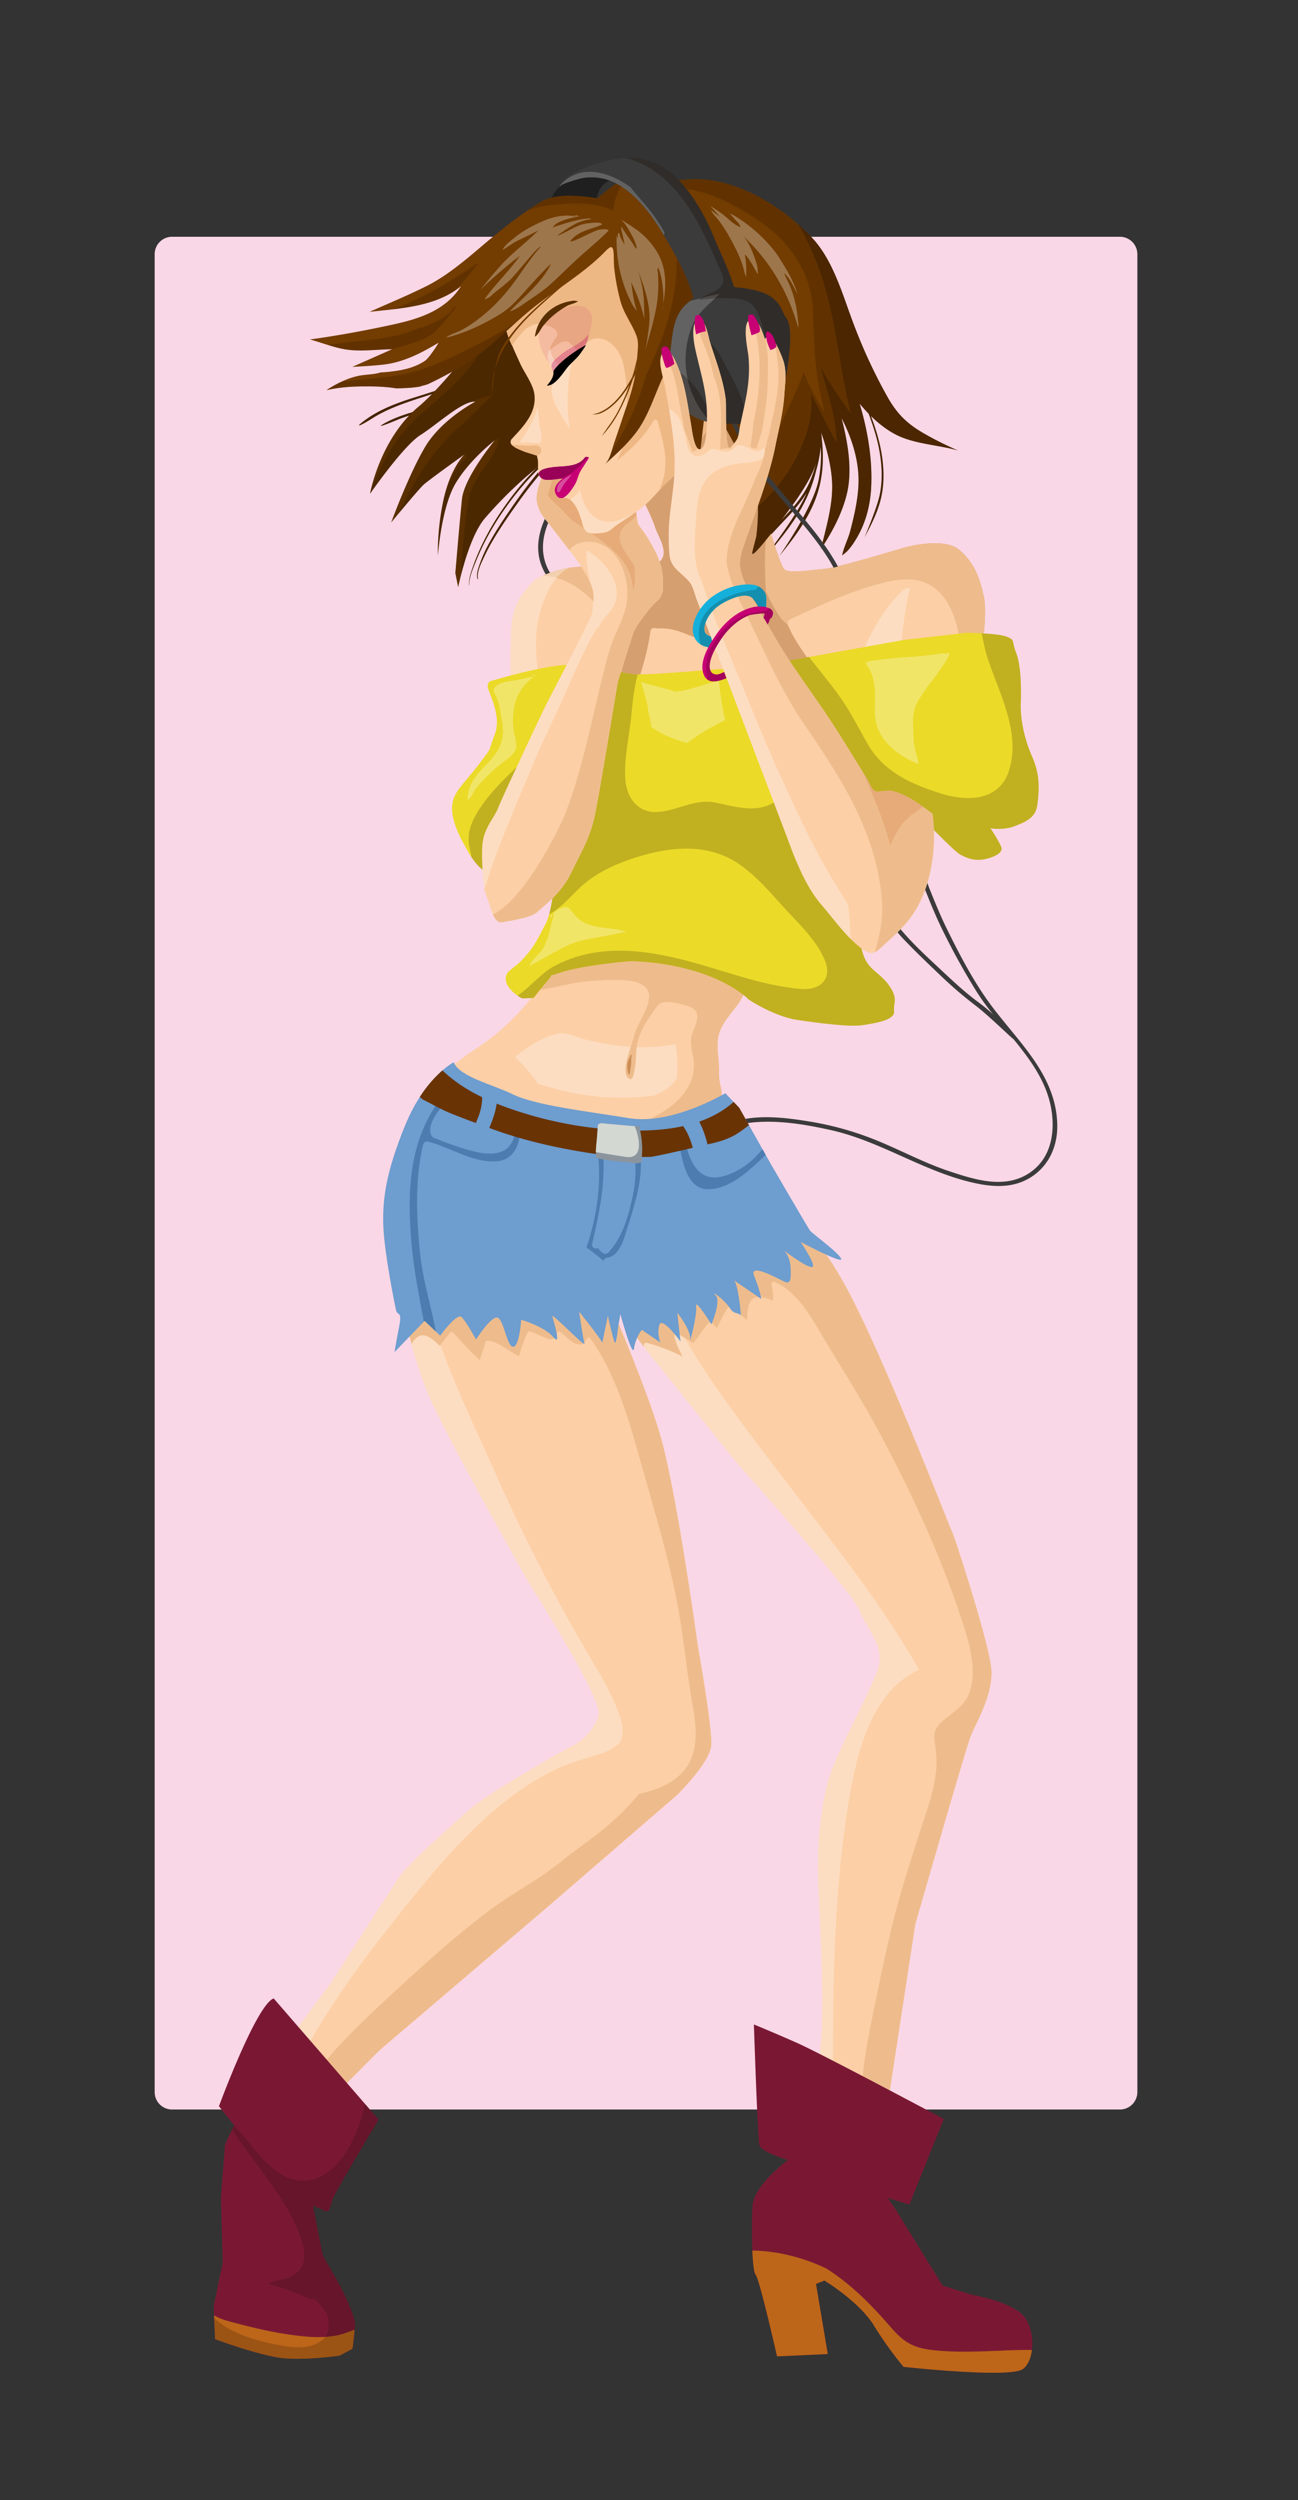<svg xmlns="http://www.w3.org/2000/svg" xmlns:xlink="http://www.w3.org/1999/xlink" viewBox="0 0 1616.16 3112.31"><rect x="0" y="0" width="1616.16" height="3112.31" fill="#333333" stroke="none"/><defs><style>.a{fill:none;}.b{fill:#fad7e6;}.c{clip-path:url(#a);}.d{fill:#452400;}.e{fill:#3b3b3b;}.f{fill:#592f00;}.g{clip-path:url(#b);}.h{opacity:0.2;}.i{fill:#170900;}.j{fill:#fccfa6;}.k{fill:#d69f70;}.l{fill:#eebc8c;}.m{clip-path:url(#c);}.n{opacity:0.3;}.o{fill:#fff;}.p{clip-path:url(#d);}.q{fill:#cc8d56;}.r{fill:#ebda28;}.s{clip-path:url(#e);}.t{clip-path:url(#f);}.u{clip-path:url(#g);}.v{fill:#e6ab78;}.w{fill:#eeb885;}.x{fill:#c70074;}.y{clip-path:url(#h);}.z{fill:#990058;}.aa{clip-path:url(#i);}.ab{opacity:0.1;}.ac{fill:#b90066;}.ad{clip-path:url(#j);}.ae{clip-path:url(#k);}.af{fill:#1f1f1f;}.ag{fill:#733c00;}.ah{clip-path:url(#l);}.ai{clip-path:url(#m);}.aj{clip-path:url(#n);}.ak{clip-path:url(#o);}.al{clip-path:url(#p);}.am{clip-path:url(#q);}.an{fill:#14b0db;}.ao{clip-path:url(#r);}.ap{clip-path:url(#s);}.aq{clip-path:url(#t);}.ar{clip-path:url(#u);}.as{fill:#7a1834;}.at{fill:#bd661a;}.au{clip-path:url(#v);}.av{fill:#6e9dcf;}.aw{fill:#4c7cb0;}.ax{fill:#693304;}.ay{fill:#8c959d;}.az{fill:#d4d8d3;}</style><clipPath id="a"><rect class="a" width="1616.16" height="3112.31"/></clipPath><clipPath id="b"><rect class="a" x="460.68" y="376.71" width="276.33" height="337.81"/></clipPath><clipPath id="c"><rect class="a" x="635.7" y="707.04" width="497.43" height="158.19"/></clipPath><clipPath id="d"><rect class="a" x="641.32" y="1286.08" width="202.23" height="80.43"/></clipPath><clipPath id="e"><rect class="a" x="583.42" y="788.35" width="709.9" height="488.47"/></clipPath><clipPath id="f"><rect class="a" x="582.47" y="812.43" width="599.85" height="392.45"/></clipPath><clipPath id="g"><rect class="a" x="600.21" y="684.76" width="167.75" height="421.55"/></clipPath><clipPath id="h"><rect class="a" x="693.39" y="590.45" width="18.61" height="22.43"/></clipPath><clipPath id="i"><rect class="a" x="670.95" y="380.6" width="66.37" height="86.95"/></clipPath><clipPath id="j"><rect class="a" x="647.19" y="434.48" width="142.42" height="229.64"/></clipPath><clipPath id="k"><rect class="a" x="686.55" y="416.03" width="45.75" height="49.64"/></clipPath><clipPath id="l"><rect class="a" x="555.27" y="256.52" width="438.89" height="181.77"/></clipPath><clipPath id="m"><rect class="a" x="936.65" y="279.12" width="256.06" height="412.48"/></clipPath><clipPath id="n"><rect class="a" x="406.33" y="216.73" width="786.38" height="474.87"/></clipPath><clipPath id="o"><rect class="a" x="696.61" y="213.85" width="199.52" height="312.17"/></clipPath><clipPath id="p"><rect class="a" x="778.03" y="196.41" width="205.81" height="331.47"/></clipPath><clipPath id="q"><rect class="a" x="832.63" y="509.55" width="226.69" height="659.44"/></clipPath><clipPath id="r"><rect class="a" x="870.23" y="729.88" width="84.04" height="76.67"/></clipPath><clipPath id="s"><rect class="a" x="879.23" y="756.97" width="83.25" height="91.25"/></clipPath><clipPath id="t"><rect class="a" x="356.55" y="1580.19" width="418.8" height="985.53"/></clipPath><clipPath id="u"><rect class="a" x="776.67" y="1596.68" width="367.65" height="1023.95"/></clipPath><clipPath id="v"><rect class="a" x="266.64" y="2618.81" width="204.74" height="317.47"/></clipPath></defs><title>Монтажная область 1</title><path class="b" d="M1394.5,2626H214.21a21.7,21.7,0,0,1-21.63-21.63v-2288a21.7,21.7,0,0,1,21.63-21.63H1394.5a21.7,21.7,0,0,1,21.63,21.63v2288A21.7,21.7,0,0,1,1394.5,2626"/><g class="c"><path class="d" d="M615.14,457c4.09-5,9.58-11,9.23-17.84a.42.42,0,0,0-.84,0c.12,9.39-11.43,19.51-17.67,25.63a173.15,173.15,0,0,1-22,18.14c-16.34,11.42-33.66,18.94-52.64,24.8-16.16,5-33.28,9.23-48.36,17-15.68,8.09-8.68,6.5,9.94-1.29,18.08-7.55,37.44-11.91,55.76-18.83,17.82-6.73,34.14-17.21,48.61-29.52a140.23,140.23,0,0,0,18-18.15M463.4,520.88c18.36-11.62,38.67-18.65,59.21-25.31,18.87-6.12,37.89-12.3,55.11-22.35,16.28-9.51,30.88-22.59,42.84-37.12.22-.27-.16-.62-.4-.36-14,15.23-30.17,29-48.64,38.55-19.58,10.09-40.92,15.69-61.76,22.49-18.84,6.15-37.8,13.63-54,25.29-15,10.76-9.6,9.72,7.63-1.18m243,28.45c-2.87,2.65-5.66,5.35-8.43,8.08-27.91,20-50.79,45.81-70.42,74A322.64,322.64,0,0,0,599,680.54c-3.47,7.52-6.74,15.16-9.51,23s-6,16.44-5.47,25a.14.14,0,0,0,.28,0c-.19-9.45,4.12-19.43,7.58-28.06q4.8-12,10.58-23.59a340.72,340.72,0,0,1,28.14-46.35c16.23-22.67,34.69-43.43,55.91-61.27-18.2,19.47-34.39,40.59-49.57,62.69-10.36,15.07-20.61,30.32-29.2,46.49a160.55,160.55,0,0,0-9.87,22.12c-2.11,6-5.25,13.64-3.43,20.05.14.49.84.24.74-.24-1.8-8.4,4.39-20,7.77-27.36a230.72,230.72,0,0,1,11.34-21.32c9.09-15.37,19.36-30.1,29.71-44.65A561.81,561.81,0,0,1,704,555.56c.44-.31.86-.65,1.3-1a.89.89,0,0,0,.39-.73c.9-.89,1.78-1.81,2.69-2.69,1.27-1.24-.74-3-2-1.84m316.1-8.21c0-6.93-.49-13.87-1.14-20.76-.5-5.28-1.07-10.56-1.62-15.84-.47-4.5-2.62-11.91-.56-16.16a.34.34,0,0,0-.61-.32c-3.53,5.77-.41,16.76.12,23.14.34,4.14.67,8.29,1,12.43a.34.34,0,0,0-.32.12c-.07-.34-.14-.67-.21-1-1-4.68-2-9.4-3.36-14-.46-1.59-1.06-3.14-1.49-4.74s-1.62-4.31-1.74-5.42a.41.41,0,0,0,.81,0l0-.67c0-.47-.81-.57-.85-.08-.48,5.09,1.75,10.23,2.83,15.13,1.73,7.82,3.26,15.7,4.45,23.63a87.63,87.63,0,0,1,.12,11.49,224.19,224.19,0,0,1-3.37,25.69c-.15.81-.33,1.61-.5,2.42a140.82,140.82,0,0,1-7.58,23c-7.67,17.74-20.12,31.93-33.29,45.8-14,14.69-39.81,48-38.79,46.82q20.56-23.17,41.89-45.63c9.73-10.29,19-20.82,26.13-32.84-.86,2-1.75,4-2.68,5.93-14.14,29.82-55.84,82.35-54.87,81.22,21.87-25.76,44.1-51,58.2-82.11a181.06,181.06,0,0,0,11.22-32.83,156.86,156.86,0,0,0,5.59-29.23,164.25,164.25,0,0,1-2.52,40.83c-7,35.73-50,96.26-49,95,22.26-26.87,43.55-56.09,51-90.87,3.67-17.16,4-34.93,2.18-52.34-.28-2.6-.62-5.19-1-7.78m75.35,24.65c-2.9-18.21-8.56-35.62-15.29-52.74-7.53-19.14-16.24-39.12-17.25-59.95a.34.34,0,0,0-.69,0c.49,17.95,6.91,35.5,13.21,52.1,6.66,17.57,13.09,35.07,16.63,53.58,3.61,18.87,4.78,38.77.73,57.66-3.88,18.09-19.27,53.27-18.64,52.12,8.42-15.3,16.31-31.07,20.37-48.16,4.25-17.88,3.81-36.58.94-54.64"/><path class="e" d="M712.38,596.91c-26.28,28.75-55.06,71.43-36.31,111.55,8.4,18,23.41,31.44,38.44,43.84,19.61,16.18,39.65,31.83,59.36,47.89,2.73,2.23,6.45-1.82,3.71-4.06-15.48-12.61-31.23-24.88-46.7-37.51s-32-24.93-43.49-41.54c-27.85-40.36.83-85.59,29.06-116.47,2.39-2.61-1.67-6.32-4.06-3.71"/><path class="f" d="M632.81,376.7c-7.16,7.13-75.88,99.79-111.06,129-49,40.75-61.07,109.06-61.07,109.06s41.31-59.6,62.7-73.16,53.06-43.21,68.26-41.49c0,0-41.65,21.67-62.11,55.87s-42.48,94.46-42.48,94.46,33.89-41.19,40.5-47.17,50.57-37.44,50.57-37.44S561,582.34,552.44,621.24s-7.14,70.06-7.14,70.06,4.16-59.93,22.06-89.81,48.48-53.13,48.48-53.13S578,593.95,575.15,621.58s-8.21,91.87-8.21,91.87L570.49,731s12.34-61.39,33.24-85.82A523.59,523.59,0,0,1,655,593.53c20.31-17.3,42.51-33,42.51-33L737,460.3Z"/><g class="g"><g class="h"><path class="i" d="M632.81,376.7c-2.14,2.13-9.82,11.95-20.43,25.4-.8,11.13-6.19,22.3-12.62,32.3A156.67,156.67,0,0,1,581,461.9c-16.11,19.23-35.56,34.92-54.4,51.31-1.21,1.06-2.34,2.15-3.52,3.22q-3.53,3.28-7,6.61a204.64,204.64,0,0,0-42.65,60.87c-3.61,7.77-7.43,15.65-11.1,23.65-1.12,4.55-1.59,7.22-1.59,7.22s41.31-59.6,62.7-73.16c19.26-12.21,46.85-37.46,63.26-41.11,7.85-3.9,24.92-8.75,24.94-8.76a1.92,1.92,0,0,1,1.37-.29c.09,0-26.37,27.4-38,37.19-14.37,12.11-27.89,27.14-39.08,42.22A317.09,317.09,0,0,0,505,622.12c-2.66,5.53-5.68,11.26-8.66,17.11,10.54-12.65,26.82-32,31.19-35.94,6.61-6,50.57-37.44,50.57-37.44s-.24.23-.62.64a2.17,2.17,0,0,1,2.88,2.43c-.47,2.33-3.79,4.6-5.22,6.26a90.61,90.61,0,0,0-10.43,15.16,142.07,142.07,0,0,0-12.17,30.4c0,.17-.08.32-.12.49-8.55,38.9-7.14,70.06-7.14,70.06s4.16-59.93,22.06-89.81c13.14-21.94,33.11-40.29,42.8-48.5,9.59-9.31,11.91-7.33,10.17-1.8-6.3,20-22.85,34.93-31.37,54.1q-2.37,5.34-4.51,10.78c-5.09,32.74-9.77,65.07-10.09,98.47,5.17-20,15.34-53,29.36-69.38A523.58,523.58,0,0,1,655,593.53c20.31-17.3,42.51-33,42.51-33L737,460.31Z"/></g></g><path class="j" d="M790.11,599.83c2,4.11,22.23,45.38,25.48,56.23s15.78,28.17,8.6,39.73-29.4,7-29.4,7-77,.69-94.19,5.63-29.88,8.38-39.51,18.39S640.22,752,637.47,772.35,636,860.79,636,860.79l199.33,23.29L1184,833.8l39.68-34.88s5.61-38,1.06-57.42-10-39.4-30.09-56.81-70.72-2.5-70.72-2.5-80.49,24.7-97.85,26.08-43.74,6-49.5.41-21.06-59.88-21.06-59.88L939.32,533.68s1.66-43.88-3.15-49.18-120.82,19.36-120.82,19.36Z"/><path class="k" d="M1224.76,741.5c-4.55-19.44-10-39.4-30.09-56.81s-70.72-2.5-70.72-2.5-80.49,24.7-97.85,26.08-43.74,6-49.5.41-21.06-59.88-21.06-59.88L939.32,533.68s1.66-43.88-3.15-49.18-120.82,19.36-120.82,19.36l-25.24,96c2,4.11,22.23,45.38,25.48,56.23s15.78,28.17,8.6,39.73-29.4,7-29.4,7-77,.69-94.19,5.63c-9.25,2.66-17.19,4.89-24.05,7.93,29.17.81,61.1,24.74,74,47.88,20.37,36.65-.49,72.26-13.25,108.34l48.44,5.66c8.37-30.67,20.1-60.49,24-92.2.52-4.19,4.52-5.08,7.53-3.65,14.87-1.16,26.79,2.3,40.59,8.3,9.71,4.22,17.46,4,27.33.66,5.64-1.91,11-4,17.05-3.59a6.07,6.07,0,0,1,5.59,6.39c9.33,10.31,13.72,25.82,19.1,38s10.48,24.15,14.62,36.55L1028,856.3c-12.73-27.74-35.5-50.23-47.17-78.76-1.24-3,.91-5.8,3.48-7,33.94-16,68.29-32,104.45-42.33,22.74-6.5,49.11-12.63,70.66.63,23,14.17,32.78,44.26,35.8,69.67a179.85,179.85,0,0,1,1.17,24.43l27.31-24s5.61-38,1.06-57.42"/><path class="l" d="M760,875.29l.11-.13c10.19-10.43,12.18-32.69,15.4-46.47,4.44-19,5.31-39.17,11.7-57.66a64.16,64.16,0,0,1,5.43-11.57,13.83,13.83,0,0,1,1-8.79c7-16,14.64-31.56,19.39-47.88-8.63,2-18.26,0-18.26,0s-77,.69-94.19,5.63c-9.25,2.66-17.19,4.89-24.05,7.93,29.18.81,61.1,24.74,74,47.88,20.37,36.65-.49,72.26-13.25,108.34Z"/><path class="l" d="M1224.76,741.5c-4.55-19.44-10-39.4-30.09-56.81s-70.72-2.5-70.72-2.5-80.49,24.7-97.85,26.08-43.74,6-49.5.41-20.59-58.24-21-59.81c-1.35,16.13-3.08,32.25-3.1,48.45,0,12.67.35,25.42,1.07,38.17a177.42,177.42,0,0,0,19.52,35.29q4.06,3.67,8,7.42c-.09-.22-.19-.43-.28-.64-1.24-3,.91-5.8,3.48-7,33.94-16,68.29-32,104.45-42.33,22.74-6.5,49.11-12.63,70.66.63,23,14.17,32.78,44.26,35.8,69.67a179.85,179.85,0,0,1,1.17,24.43l27.31-24s5.61-38,1.06-57.42"/><g class="m"><g class="n"><path class="o" d="M1125.22,733.57c-21.41,20.88-37.72,46.47-49.18,74.12-6,14.46-11,29.26-16.17,44l59.22-8.54c1.89-37.58,5.54-75,14-111.63q-4,.93-7.9,2m-464.14-6.71c-9.63,10-20.86,25.19-23.61,45.49S636,860.79,636,860.79l38,4.44c-4.18-27.36-8.67-54.68-5.59-82.43,2.61-23.47,15-63.16,39.55-75.75a58.4,58.4,0,0,0-7.31,1.42c-17.2,4.94-29.88,8.38-39.51,18.39"/></g></g><path class="j" d="M687.85,1195.53c.82,15.62-17.09,35.36-26.15,46.61a326.58,326.58,0,0,1-42.91,44.19c-12.89,10.94-27.34,19.37-40.9,29.36-14.78,10.9-33.37,24.26-41.19,41.28-6.45,14-11.7,28.27,4.84,36.52,18.51,9.23,41.62,14,61.48,19.77,40.5,11.75,83,20.07,124.82,25.43,38.38,4.92,83.37,3.06,119.62-11.59,16.55-6.69,31.33-15.93,38.52-32.73,8.25-19.29,8.87-38.94,9.38-59.65.45-18.09-5.63-36.58,1.93-53.41,7.81-17.39,23.18-28.45,30-46.74,10.55-28.29,14.25-68.5-22-77-16.25-3.81-33.53-2.33-50.05-2.14-24.68.29-49.14-1.82-73.7-4-20.15-1.78-48.27-9.58-66.41,2s-28.93,29.43-29.78,50.5a17.86,17.86,0,0,1,2.47-8.39c.21,3.93-1.81,2.83,0,0"/><g class="p"><g class="n"><path class="o" d="M775.86,1366.47c12.69-.21,25.32-1.19,37.91-2.53a88.1,88.1,0,0,0,16.71-8.69,46.74,46.74,0,0,0,12.12-12.72,142,142,0,0,0-1.64-42.77c-24.08,4.65-48.27,4.91-72.81,1.78a354.71,354.71,0,0,1-39.83-7.64c-9.76-2.4-24.2-9.5-33.36-7.44-15.71,3.53-37,14.67-53.65,29.55a200.36,200.36,0,0,1,28.48,32.9c34,11.1,70.44,18.16,106.06,17.57"/></g></g><path class="l" d="M905.33,1157.57c-16.25-3.81-33.53-2.33-50.05-2.14-24.67.29-49.14-1.82-73.7-4-20.15-1.78-48.27-9.58-66.41,2s-28.93,29.43-29.78,50.5a17.81,17.81,0,0,1,1.94-7.34,5.67,5.67,0,0,1,.53-1.05,8,8,0,0,1,0,1.3c-.14,11.61-9.88,25.23-18.46,35.93,19.34-2.68,38.14-8.5,57.57-10.72,10.39-1.19,20.93-1.93,31.38-2.13,13.55-.25,47.39-1.57,49.64,17.87,1.52,13.18-8.85,28.22-14,39.65-3.62,8-5.61,16.3-8.16,24.66-2,6.5-4.34,12.9-5.78,19.56-1.23,5.73-3.21,17.68,3.52,21.2,3.7,1.94,4.58-2.4,5.44-5.59,2.42-9,2.67-18.61,3.18-27.83a69,69,0,0,1,7.52-28c4-8.11,9-15.5,14.22-22.85,2.88-4.06,5.45-8.88,10.56-10.35,8.9-2.57,22.77,1.41,31.22,4,9.36,2.84,14.09,7.49,12,17.81-1.44,7.17-5.36,13.62-6.85,20.75-1.91,9.14,1.56,19.14,2.69,28.2a55.24,55.24,0,0,1-7.61,35.53c-12,20.21-33.69,32.76-54.61,42-22.61,10-46.59,17-70.15,24.38-14.52,4.54-29.26,8.25-44.09,11.62,13.61,2.38,27.23,4.46,40.79,6.2,38.38,4.92,83.37,3.06,119.62-11.59,16.55-6.69,40.41-33.45,47.59-50.25,8.25-19.29-.21-21.42.3-42.13.45-18.09-5.63-36.58,1.93-53.41,7.81-17.39,23.18-28.45,30-46.74,10.55-28.29,14.25-68.5-22-77"/><path class="q" d="M785.8,1313l.08-.71c-2.19,4.8-4.92,9.28-4.89,14.77,0,2.3,0,10.14,3,10.83.7-4.67,1.52-9.21,1.88-14,.3-4-.27-7.84.85-11.71,0,1.47.08,2.94.15,4.4"/><path class="r" d="M926.88,832.23c-7.16-3-115.72,9.24-137.83,7s-61.41-14.17-92.31-10.93-83.84,18.93-83.84,18.93-5.94.38-5.62,7.42,18.12,35.57,8.68,59.84-1.4,12.9-21,38.55-32.1,33.55-32.1,53.72,15.84,45.88,15.84,45.88,15.91,32.84,31.21,33.79,82.77-20,82.77-20-2.3,62.87-13.28,83.55-14.28,28.82-28.27,43.8S628.82,1208,629.82,1220s18.91,22.71,20.75,22.83,13.9-.63,13.9-.63,10.22-13.28,18.94-23.21-9.45.07,14.61-8.36,88-14.9,90.76-14.16,34.81-.08,77.58,12.79,64.25,33,64.55,33.89,33.36,22.33,62,26.53,65.51,8.95,81.9,6.37,39.68-6.39,38.45-17.33,5.93-14.94-6.8-32.7-27.9-18.16-33.71-45.32,73.73-153.81,73.73-153.81l9.61-.44s32.47,33.54,39.52,37.35,15.47,7.55,26.42,6.37,27.86-7.45,24.74-15.56-13.44-23.46-13.44-23.46,16.63,2.68,30.13-2.74,26.36-10.14,28.33-27.42,3.9-35.25-6.83-59.52-14.63-49.54-14-65.39.6-47.48-5.61-63-.75-16.47-12.63-20.75-49.73-4.62-49.73-4.62l-78,9Z"/><g class="s"><g class="h"><path class="i" d="M1285,941.48c-10.73-24.27-14.63-49.54-14-65.39s.6-47.48-5.61-63-.75-16.47-12.63-20.75c-6.17-2.22-19.32-3.38-30.56-4,2.39,10.32,4.22,20.88,7.5,30.93,14.41,44.08,41.75,92.49,26.6,140.08-12.31,38.66-53.1,38.56-85.67,28.19-37.2-11.85-71-27.19-90.94-62.51-12-21.2-22.7-42.48-37.23-62.16-11.31-15.33-23.54-29.94-35.11-45.06l-67.28,12c22.6,34.09,45.85,76.4,47.18,118,.58,18.19-4.49,36.41-19.31,48-22.84,17.87-51.15,8.62-76.67,3.37-26-5.35-46.69,9.78-72,11.57s-39.45-18.15-40.76-41.73C777,943.4,783.6,916,786.1,890.38c1.62-16.56,3.28-34.32,8-50.86-2,0-3.69-.11-5.06-.25-16.65-1.65-43.07-8.85-68.3-10.92a55.59,55.59,0,0,1,.87,8c.94,31.29-20.63,59.18-40.48,81.22-24.24,26.91-53.86,49.31-76,78.06-10.59,13.77-21.93,31.54-21.78,49.56.06,6.81,2.75,14.51,3.66,21.87,6,9,14.5,18.86,22.8,19.37,15.3.95,82.77-20,82.77-20s-1.66,45.35-8.89,71.68c16.08-8.32,30.05-26.18,42.46-36.85,19.91-17.13,45.64-28,70.62-35.45,44-13.07,89.66-15.78,127.94,13,22,16.51,37.33,35.86,56.48,56.36,16.87,18.05,37.41,38.1,46.38,61.68,8.86,23.29-8.08,36.14-30.35,34.26-52-4.4-102.51-25.81-153-37.86-52.14-12.44-105.67-16.62-154.51,9.63-15.58,8.37-29.41,25.58-45.19,36.6,3,2.05,5.38,3.29,6,3.33,1.84.12,13.9-.63,13.9-.63s10.22-13.28,18.94-23.21c2.87-3.27,2.82-4.37,2.33-4.69,1.39-.21,4.78-1,12.28-3.67,24.06-8.43,88-14.9,90.76-14.16s34.81-.08,77.58,12.79,64.25,33,64.55,33.89,33.36,22.33,62,26.53,65.51,8.95,81.9,6.37,39.68-6.39,38.46-17.33,5.93-14.94-6.8-32.7-27.9-18.16-33.71-45.32,73.73-153.81,73.73-153.81l9.61-.44s32.47,33.54,39.52,37.35,15.47,7.55,26.42,6.37,27.86-7.45,24.74-15.56-13.44-23.46-13.44-23.46,16.63,2.68,30.13-2.74,26.36-10.14,28.33-27.42,3.9-35.25-6.83-59.52"/></g></g><g class="t"><g class="n"><path class="o" d="M838.61,860.41c-6.43-3-39.37-9.89-40.54-12,2.39,7.21,8.37,29,8.49,31.27.46,8.76,3.89,16.72,4.25,25,12.62,9.73,28.44,15.31,44.38,20.39,6.87-5.06,14-9.81,21.27-14.29,7.51-4.62,15.29-8.46,23-12.62.91-.49,2.13-1.08,3.51-1.74-4.28-17-7.42-42-7.66-49-9.7,1.24-49.62,16.37-56.72,13m332.24-47.61c-2.26-.43-2.83-.17,0,0m6.3.1c-3,0-5,0-6.3-.1.48.09,1,.21,1.65.38.36.1.65.15,1,.23l.52-.07c1-.15,2.11-.33,3.17-.44m-3.69.51c-12.92,1.82-25.82,3.27-38.85,4.22-13.71,1-27.44,1.95-41.05,3.89-4.18.6-12.31.8-15.94,3.88a51.57,51.57,0,0,0,4.52,6.62,62.38,62.38,0,0,1,6.72,23.09c2.05,15.64-1.86,31.54,2.51,46.83,6.88,24,30.27,40.7,52.49,49.19-1.94-10.59-5.36-19.14-6.35-30.47q-.41-11.59-.82-23.19a50.53,50.53,0,0,1,9.55-29.89C1153.8,854.68,1164,844,1172,831.39c3.37-5.24,9.73-12.68,10.29-19-4.09.94-4.87,1.89-8.85,1m3.69-.51,2.24,0a12,12,0,0,0-2.24,0M686.44,1142.25a11,11,0,0,1,1.71-4.07c-4.8,2.07-3.19,3-1.71,4.07m26.83-6c-3.48-4.38-5.53-8.57-11.94-6.66-4.62,1.37-10.3,4.22-13.18,8.63l1.21-.5c-.31,3.66-1.58,7.46-2.44,11-2.29,9.55-4.67,19.65-8.9,28.53-3.67,7.7-9.85,12.53-15.3,18.85-2.34,2.71-3,6.09-5.12,8.78,2-3.58,7.63-5.59,11.06-7.5,12.65-7.05,25.25-14.31,38.32-20.56,10.92-5.22,22-7.16,33.8-9.34,12.88-2.39,25.81-4.8,38.6-7.65-16.05-5.57-34.6-3.39-50.29-10.56-6.65-3-11.36-7.43-15.83-13M666.44,841c-.51.35-1,.73-1.51,1.1.91-.16,1.82-.36,2.73-.49-8.46-5.4-6.22-1.37-1.23-.61m-27.81,57.46c.13-18.58,3.72-34.41,16.81-48a75,75,0,0,1,9.49-8.39c-7.6,1.33-15.16,3.51-22.79,4.74s-18.81,1.82-24.8,7.75c-2.76,2.73-2.85,3.53-2.32,6.63a37.67,37.67,0,0,0,2.82,5.92,74.45,74.45,0,0,1,5.26,19.33c1.92,10,4.07,20.22,2.68,30.46-1.6,11.71-8.34,22.52-16.36,30.82-13.54,14-27.61,27.33-26.91,48.27,3.72-2,6.63-9.51,9.12-13,7.15-9.93,17.85-19.83,26.9-28,6.42-5.78,21.25-13.92,24-23.15a43.49,43.49,0,0,0-1.51-15.6,79.63,79.63,0,0,1-2.38-17.86"/></g></g><path class="j" d="M688.11,567.39c-4.62,6.64-21.47,39.5-19.85,55s12.34,26,12.34,26,42.67,54.51,43.74,57.87,16.59,22.09,14.65,40-1.23,13.26-1.94,17.88-55.58,110.35-57.24,113.36-55.2,116.4-59.7,128.52-17.69,24.31-19.48,45.65,2.58,56.9,2.58,56.9c10.4,27,11.06,41.68,23.33,39.29s35.06-5.26,43-13,29.24-22.42,41.81-48.66,22.85-42.06,28.94-69.51,28.27-165.08,29.06-167.87,20-64.87,20.89-65,8.44-16.09,8.44-16.09,4.46-2.77,13.86-18,13.19-3.44,13-21.77-2.49-29.14-13.47-48.86-16.67-23.85-17.76-27.57-5.24-34.7-5.45-39.28-100.73-45-100.73-45"/><g class="u"><g class="n"><path class="o" d="M763.4,719.5c-6.9-14-19.44-26.91-33.16-34.74-1,13.7,2.07,26.89,4.53,40.27,2.87,6.49,5,13.94,4.22,21.25-1.94,17.88-1.23,13.26-1.94,17.88s-55.58,110.35-57.24,113.36-55.2,116.4-59.7,128.52-17.69,24.31-19.48,45.65c-1.51,18.11,1.4,46.46,2.32,54.63l.75-.46C619,1055,641.36,1005.43,661.37,956.68c12.38-30.16,27.11-59.18,40.35-89,12.5-28.1,24.61-56.36,39.73-83.18a8.38,8.38,0,0,1,4.51-3.9A49.25,49.25,0,0,1,748,776c3.08-6,8.39-10.54,12.54-15.77,9.3-11.73,9.37-27.46,2.84-40.68"/></g></g><path class="l" d="M812,679.19c-11-19.72-16.67-23.85-17.76-27.57s-5.24-34.7-5.45-39.28-100.73-45-100.73-45c-4.62,6.64-21.47,39.5-19.85,55s12.34,26,12.34,26,15.86,20.26,28.48,36.84c2.14-3.69,5.92-6.81,11.79-8.85,17.39-6,35.89,1.72,46.17,16.18,12.58,17.68,17.19,42.58,12.2,63.63-3,12.7-9.08,24.5-14.13,36.46-6.19,14.67-10,30.19-13.85,45.6-14.68,58.08-25.36,117.25-46.89,173.38-7.48,19.51-51.15,108-90.51,126.8,3.09,7.27,6.34,10.64,12.7,9.4,12.27-2.39,35.06-5.26,43-13s29.24-22.42,41.81-48.66,22.85-42.06,28.94-69.51,28.27-165.08,29.06-167.87,20-64.87,20.89-65,5.95-10.91,22.36-30c5.78-6.72,13.12-7.47,13-25.8S823,698.91,812,679.19"/><path class="v" d="M787.89,736.18c.4-1.37.8-2.73,1.19-4.1.3-1.09.63-2.21,1-3.33a118.13,118.13,0,0,0-.33-24.27c-3.64-6.41-8.27-12.07-12.17-18.6-4.4-7.38-8-15.34-4.7-23.86,3.48-9,13-11.88,18.28-19.26a9.53,9.53,0,0,1,1.39-1.56c-1.58-10.65-3.52-25.77-3.66-28.85-.21-4.57-100.73-45-100.73-45a94.78,94.78,0,0,0-5.28,9.22,9.26,9.26,0,0,1,7.31,8c.61,5.94-6.11,22-8.1,32.49q3.46,3.67,6.83,7.41c7.76,6.88,14.91,14.38,22,22,34.82,25.11,77.43,45.75,77,89.62"/><path class="j" d="M631.48,320c-3.25,21.25-7,42.61-5.95,64.2,1.19,23.88,12.41,46.85,22.13,68.31,5.39,11.88,16.31,25.9,17.78,38.71,2.66,23.15-14,39.8-28.27,55.3a5.34,5.34,0,0,0,.76,7.92c4.29,3.18,3.89,3.11,13.68,7.19,5,2.07,8.66,2.72,12.79,4.19,5.32,1.89,3.56-.13,4.93,5.08,2.09,7.93-2.84,22.28,7.65,25.8,5.76,1.93,17.57-.8,23.85-1.08-6.54,5.14-13.34,12-8.24,20.51,4.41,7.35,7.91,1.85,14.45,4.4,8.77,3.42,14.12,18.18,16.72,26.33,1.78,5.58,2.53,13.45,8.55,16.1,5.09,2.24,18.62.95,23.79-1.08,4-1.55,8-5.58,11.41-8,11.28-7.92,23.83-15.16,34.33-24.08,11.74-10,21.52-23.37,32.75-33.22a93.83,93.83,0,0,0,12.5-13c11.43-14.77,21.49-30.75,32.12-46.06,3.4-4.9,6.65-9.91,10.08-14.8,2.16-3.08,7.37-8.12,8.16-11.74.84-3.83-2-9.15-3.39-12.88-3.87-10.79-8-21.49-12.16-32.19-12.33-31.86-25-63.59-37.71-95.3Q828,330.22,811.65,289.88c-1.22-3-3.14-12.45-5.9-14.55-4.42-3.36-19.37-2.05-24.91-2.63l-58.45-6.12c-7.09-.74-18-4.13-24.39-1.23-4.94,2.23-10,8.22-14.14,11.62l-21.91,18Z"/><path class="w" d="M894.07,498.12c-3.87-10.79-8-21.49-12.16-32.19-12.33-31.86-25-63.59-37.71-95.3Q828,330.22,811.65,289.88c-1.22-3-3.14-12.45-5.9-14.55-4.42-3.36-19.37-2.05-24.91-2.63l-58.45-6.12c-7.09-.74-18-4.13-24.39-1.23-4.94,2.23-10,8.22-14.14,11.62l-21.91,18-30.46,25c-3.26,21.25-7,42.61-5.95,64.2.65,13,5,32.57,11.89,45.8,2-2.84,14.35-18.47,17.08-20.38,12.08-8.45,19.66-6.59,19.18-6.14,7.27,2.36,18.6,2.95,20,11.7.91,5.85-4.74,5.49-9.55,20.84,9.69-7.79,19.46-14.64,25.27-8.94,4.24,4.16,9.42,6.91,8.48,12.35a90.35,90.35,0,0,1,9-8.54c6.29-11.14,22.26-12.67,33-4,11.77,9.46,16.58,22.53,17.92,36.41,2.16,8.85,2.19,18.59,2.54,27.55a382.13,382.13,0,0,1-.25,40.47c-.12,1.81-.07,4.53-.3,7.26a2.57,2.57,0,0,1,.06.6c-1.15,11.8-6.41,23-11.43,33.95,17.78-14.16,33.61-29.22,45.38-49.31,1.07-1.82,4.12-2,4.78.33,6.7,23.35,13.87,48,7.25,72.26a100.09,100.09,0,0,1-5.3,14.54,184.49,184.49,0,0,1,14.14-14.33,93.74,93.74,0,0,0,12.5-13c11.43-14.77,21.49-30.75,32.12-46.06,3.4-4.9,6.65-9.91,10.08-14.8,2.16-3.08,7.37-8.12,8.16-11.74.84-3.83-2-9.15-3.39-12.88M670,555c-2.45-1.07-7.7,0-10.39-.09-7.57-.2-15.12-.77-22.66-1.41a5.34,5.34,0,0,0,1,1c4.29,3.18,3.89,3.11,13.68,7.19,5,2.07,8.66,2.72,12.79,4.19,2.73,1,3.59.92,4,1.33a36.87,36.87,0,0,0,4.21-2c2-3.79,1.78-8.3-2.59-10.2"/><path class="x" d="M727.08,579.84c1.29-2.73,4.94-7.06,6-9.88.16-1.26-3.21-1.56-4.66-.74-6.15,8.94-17.1,10.57-27.3,11.34-7,.53-37.13,1.28-28.64,13,.43.59.76.26.75.81a9.36,9.36,0,0,0,3.73,2.27c5.76,1.93,17.56-.8,23.85-1.08-6.54,5.13-13.34,12-8.24,20.51,2.81,4.68,5.25,4.15,8.33,3.81,6.44-3.08,11.93-11.63,15.65-18,4.43-9.21,2.11-9.85,10.49-22.09"/><g class="y"><g class="n"><path class="o" d="M694.12,612.88a6.42,6.42,0,0,0,2.57-.65c.19-.09.37-.2.55-.3a62.86,62.86,0,0,1,4.09-7.72c3.08-4.89,7.47-9,10.66-13.76-5.56,2.86-10.89,6.13-15.16,10.52-2.27,3.14-4,6.85-3.27,10.38a6.44,6.44,0,0,0,.55,1.54"/></g></g><path class="z" d="M706.78,591.92a124.93,124.93,0,0,0,13.28-10.17c4.37-4,8.07-8.73,12.65-12.51a5.08,5.08,0,0,0-4.25,0c-6.15,8.94-17.1,10.57-27.3,11.34-7,.53-37.13,1.28-28.64,13,.42.59.76.26.74.81a9.37,9.37,0,0,0,3.73,2.27c5.46,1.83,16.3-.5,22.77-1,2.24-1.38,4.62-2.57,7-3.75"/><g class="aa"><g class="ab"><path class="ac" d="M692.74,462.68c.5,6.18.75.77,0,0-6.58-6.73-25.15-28-21.25-49.73,3.37-18.77,28.7-31.51,43.32-32.19,4.59-.21,18.63-1.93,22.13,13.46,1.52,6.69-1.82,14.18-2.82,21.13-2.35,16.38-28.77,43.6-40.4,52.19a5.88,5.88,0,0,1-1-4.86c0,.37-.92-.87,0,0"/></g></g><g class="ad"><g class="n"><path class="o" d="M669.27,505.61c-2.93,16.51-13.13,30.56-22.08,45.35,7.14-.38,14.25.37,21.47.35a4.49,4.49,0,0,1,3.09,1.13c5.5-5.26.76-16.65-.06-23.58-.92-7.75-1.67-15.5-2.42-23.25M788.63,639.55c-10.86,5.41-23.48,11.87-36,9.51-17.55-3.29-27-21.11-30.29-39.11-3.53,4.78-7.56,9.16-12.34,12.19,7.05,5.14,11.5,17.48,13.8,24.69,1.78,5.58,2.53,13.45,8.55,16.1,5.09,2.24,18.62.95,23.79-1.08,4-1.55,8-5.58,11.41-8,7.14-5,14.77-9.74,22.08-14.81l-1,.51m-81.48-151.1c.66-11.5,1.4-24.42,4.77-36.12A22.24,22.24,0,0,1,704,456c-1.76,2.37-6.07,3.24-7.79.16q-.81-1.45-1.6-2.9c-4.87-4.15-8.4-11.91-10-18.8-5.12,8.75-2.32,14.87,2.5,24,3.59,6.82,3.26,11.19,1.16,18.17-4.55,15.16,3.08,27.79,10.82,40.75q5,8.37,10.44,16.41a198.4,198.4,0,0,1-2.39-45.39"/></g></g><g class="ae"><g class="n"><path class="ac" d="M689.65,465.66c.09-1.19-3.4-7-3.08-9.94.7-6.38,8.39-11.48,13.08-15.34,9.18-7.56,27.15-13.61,32.39-24.35,2.08,10.85-9.19,23.28-16,29-4.23,3.51-21.18,20.06-23,19.91a7.66,7.66,0,0,1-3.33.77"/></g></g><path d="M728.88,429.79c-12.9,7.07-30.41,19.15-39.07,30.94-1.91,2.59,2.37,6.71-8.88,19.27,10.18.74,20.55-16.5,25.9-23,4.3-5.24,11.48-10.8,15.37-16.36,1.49-2.12,8.73-11.95,6.68-10.83"/><path class="f" d="M715.07,374.21c-24.37,2.4-45.39,18.6-49.08,44.81,4-1.74,8-10.83,11-14.25a102.14,102.14,0,0,1,14.57-14.23,108.9,108.9,0,0,1,15.28-10.2c2.5-1.33,10.48-3,12.85-5.5a22.35,22.35,0,0,1-4.58-.63"/><path class="af" d="M778.47,222.19c-12.1.42-18.91-.19-28.06,8.54-8.19,7.82-9.1,30.9-16.77,35.63-3.88,2.39-29.39.68-35.17.47-13.88-.5-13.44,3.88-13.15-11.12.39-20.68,23.72-36.62,41.56-38.49,11.91-1.25,25.85.36,37.43,2.8,2.94.62,18.15,7.62,14.17,2.15-3.68.13,2.17,3,0,0"/><path class="ag" d="M1147.89,538.08c-19.67-11.61-31.59-24-42.75-43.74a657.79,657.79,0,0,1-42-90.24c-13.63-35.62-25.24-79.52-51.87-107.91-35.71-38.06-90.61-72.49-144.33-73.33-10-.15-20.4,2.22-30.12.91-10.82-1.46-21.13-5.82-32.18-6.84-24.44-2.26-42.74,15.27-60.79,29.76-23.64-3.1-52.55-7.11-73.49,6.28-24.33,15.56-46.22,32.89-68.11,51.45s-45.5,38.92-71.48,51.87c-23.11,11.52-47.09,21.5-70.71,31.94,38.89-4.37,82.63-6.29,114.08-32.06C550.9,392.46,509.34,399.89,470.3,408c-28,5.79-56.05,10.64-84.36,14.58,15.51,4.23,32,11,47.89,12.91,17.53,2.11,36.76-.5,54.44-.75l-49.66,22,1.67-.09c.58-.19,30.68-1.34,44.18-3.81,22.29-4.06,42.07-14.53,61.31-26.06,1.23-.73-12.31,20.23-17,22.59-11.59,7.69-25.29,11.15-39.35,12.82a142.39,142.39,0,0,1-15.37,1.4c-9.51,3-19.73,2.37-29.46,4.66-12.6,3-24.23,8.7-35.16,15.52-1,.65-2.07,1.33-3.1,2C422.44,482,438.54,481,455.65,481c12.63,0,25.46.44,38,2.5,9.23-.27,18.49-.52,27.69-2a2,2,0,0,1,.51,0c1.68-.48,3.35-1,5-1.56a2,2,0,0,1,.9-.1l5-1.56c12.08-5.67,23.88-11.94,35.16-18.27,33.73-18.93,59.48-46,88.7-70.84,30.43-25.89,66.84-45.95,95-74.18,6.77-6.78,11.65-12.66,12.45.79.37,6.24,0,12.07.8,18.39a266.47,266.47,0,0,0,7.87,41.36c4.45,15.64,14.13,27.47,19.74,42.37,3.22,8.57,1.44,17.25,1,26.17-.91,19.5-5.31,38.83-11.77,57.18-5.78,16.43-11,33-16.8,49.49-2.84,8.11-5.37,21.46-12,27.48,13.64-12.31,27.25-24.54,38.53-39.16,17-22.1,24.29-50.68,36.74-75.48,11.43-22.74,9.69-31.71,19.13-16.76,8.59,13.6,11.07,174.2,14.07,188.81s18.31-164.09,21.67-148.74c7.07,32.24,59.49,104,60.5,137.18a262,262,0,0,1-1.87,43.6c-.27,2-5.76,21-5,21.7,3.74,3.52,52.6-63.77,55.93-68.77,9.64-14.45,19.21-29.45,24.15-46.23,2.93-10,8.27-25.59,5.39-37,7.08,20.56,13.08,42.49,13.94,64.19,1.07,27-7.7,55.71-13.91,81.89,14.06-21.25,26.95-45.35,32.6-70.31,6.74-29.81.52-63.56-7-92.77,12.6,24.13,21.75,52.61,21.19,80-.41,20.16-5.24,40.9-10.27,60.35-2.63,10.14-8.29,20.79-10.18,30.88.07-.36,4.91-4.09,5.49-4.66,4.92-4.83,8.93-10.94,12.45-16.81,11.29-18.83,16.91-40.39,18.16-62.21,2-35.16-4.21-71.82-14.28-105.48,12.67,15.32,28.25,30.15,46.13,39.08,22.71,11.33,51.66,12.23,76.17,19.17a408.3,408.3,0,0,1-44.81-22.6"/><path class="ag" d="M755.76,302.33c-15.71,15.6-31.73,30.85-48.28,45.57C691.65,362,675,375.2,659.86,390c-13.94,13.63-26.81,28.26-36.11,45.5-3.41,6.32-5.8,15.54-7.46,24.7,8-28.86,27.83-53,50.34-74.11,29.75-27.92,62.31-52.84,89.57-83.38a.3.3,0,0,0-.44-.41M616.29,460.22A102.4,102.4,0,0,0,612.64,492a290.71,290.71,0,0,1,3.65-31.75m174.92,1.25c7.54-27,10.95-54.86,14.3-82.61a.72.72,0,0,0-.71-.81c-.73,11.69-2.84,23.25-4,35a3.63,3.63,0,0,1-1.94,3.06,390.47,390.47,0,0,1-10.12,48.2c-.49,1.71-1.07,3.38-1.6,5.07-10.93,20.18-26.71,42.1-49.17,46.44-.07,0-.08.07-.14.1a26.64,26.64,0,0,0,8.86-1.14,5.12,5.12,0,0,1,.9-.22c15.33-6.4,27.2-20.85,36.32-35.65-3.35,9.2-7.19,18.21-11.45,27.07a149.1,149.1,0,0,1-16.08,26.33q-1.31,2-2.7,4c-1.51,2.13-2.93,4.35-4.36,6.56A141.9,141.9,0,0,0,772.09,510a276.59,276.59,0,0,0,16.08-38.41c2-3.54,3.81-7,5.49-10.35,2.54-5,4.88-10.17,7-15.42.45-3.24.83-6.5,1.18-9.76a168.27,168.27,0,0,1-8.92,22c-.54,1.11-1.11,2.25-1.68,3.4"/><g class="ah"><g class="n"><path class="o" d="M886,263.42a1.82,1.82,0,0,1-.43-.94A10.83,10.83,0,0,0,884,261c.57.82,1.42,1.51,2,2.41m21.86,1.6c-.59-.56-1.17-1.12-1.79-1.62a4.43,4.43,0,0,0,1.79,1.62m-18.62,2.25a21.9,21.9,0,0,0-2.93-3l9.08,10.57-.07-.11c-2.08-2.45-4.11-4.94-6.07-7.49m100.35,107A132.38,132.38,0,0,0,980.9,350a56.68,56.68,0,0,1-4.53-10c7.55,6.57,11.68,17.29,16.48,25.82-3.51-12.46-10.1-24.47-16.73-35.5l-8.68-13.76a186.84,186.84,0,0,0-54.2-48.73c-.36-.21-3.38-1.51-5.4-2.79,2.8,2.65,5.25,5.83,7.78,8.65,2,2.27,6.1,5.66,6.07,9-8.27-3.11-13.83-9.62-20.62-15a167.32,167.32,0,0,0-16.43-11.15c4,4.83,8.42,9.28,12.46,14.07-1.34-1.69-4.45-3.37-5.94-4.47-1.28-.95-4.07-4-5.66-3.85a1.84,1.84,0,0,0,0,.21c1,1.15,1.87,2.45,2.78,3.66.29.39.6.75.9,1.13l.93,1.09c1.77,2.06,3.48,4.2,5.14,6.4,1.35,1.59,2.7,3.17,4.07,4.76l-4-4.65a180.37,180.37,0,0,1,13,20.21c6.68,11.94,13,24.26,17,37.4,1.17,3.89,1.76,8.56,3.68,12.14.23-9.27.49-18.59-1.71-27.65,1.23-.37,7.07,8.57,5.86,6.8,3.86,5.67,7,11.75,10.25,17.75.87-8.54-2.26-17.16-5.36-25s-6.58-15.61-12-22.07a240.35,240.35,0,0,1,37.81,45.63,252.16,252.16,0,0,1,30,67.77,21.41,21.41,0,0,0-.29-8.79,148,148,0,0,0-4-24.83M825.86,379q-.68,4.07-1.46,8.1a45.89,45.89,0,0,0,1.46-8.1m-26.49-87.71c-8.05-7.08-17.48-12.35-26.5-18.36,4.7,4.44,8.31,10,11.33,15.42,3.84,6.84,7.55,13.81,8.88,21.45a12.48,12.48,0,0,1-4.59-5.77q-4.41-6.32-8.86-12.61a82.86,82.86,0,0,1-5.82-9.64c-.73,3,.52,6.94,1.13,9.55,1,4.48,2.09,8.9,2.74,13.46-1.75-3.46-4-6.69-5.44-10.28-.62-1.56-.56-3.73-1.81-4.87-1.09,1.14-1.27,3.47-1.41,4.84-.1,1-.26,2-.37,3.1a28.4,28.4,0,0,0-.84-4.63,171.36,171.36,0,0,0,16.58,80.38c2.35,4.71,4.79,9.72,8.58,13.68-4-11.36-5.37-23.87-7.1-35.73a216,216,0,0,1,16.62,46.27c-.57-8.92-.26-17.87-1-26.79-.86-11-3.55-21.53-6.34-32.23,6.4,17.35,12.79,35.41,13.51,53.89.34,8.81-1,17.61-2.28,26.38a157.8,157.8,0,0,1-3.52,19.46c5.08-18.31,10.89-36.84,14.29-55.4a163.48,163.48,0,0,0,2.38-36.35l-.35-7.78a5.42,5.42,0,0,1,.4-5.52c3.77,9.12,5.26,19,6,28.75a97.56,97.56,0,0,1,.19,17c3.45-20.65,4.56-41.84-5.27-61a93.28,93.28,0,0,0-21.22-26.73m-55-4.78c-12.49,4.19-29.54,15.09-34.26,13.83,10.36-14.23,31.46-15.85,39.51-20.89-.19-4.66-21.63-.78-23.31-.42-8.65,1.89-24,11.89-32.38,14.48,5.33-4.37,18.88-13.33,25.23-16a62.06,62.06,0,0,1,13.33-4.13,3.21,3.21,0,0,0,3.5-1.22c-10.62-1.44-37.68,7.61-47.65,10.95,5.4-9.77,32.43-13.35,34.71-14.23a18.77,18.77,0,0,1-4.65,0c-2.21,1-6.18-.21-8.11-.33-12-.74-23.73,2.11-34.58,6.93-12.6,5.59-25.05,12.13-35.71,21-4.8,4-11.62,8.9-14.23,14.76,7.08-4,13.27-9.1,20.73-12.52,1.52-.69,24.24-11.59,24.13-12.07-12.31,12.79-33.57,29-45.32,42-9.51,10.5-18.59,21-27,32.37,10.8-11.18,36.46-33.32,49-42.36-9.46,14.29-34.45,39.75-44,54A19.55,19.55,0,0,0,613.76,366q10.24-7.85,20-16.31c8.59-7.28,37.49-45.89,39.5-42.17-7.46,6.61-26.53,34.93-32.27,42.7-10.37,14-21.66,27-34.86,38.38-10.2,8.81-21.15,17-33.21,23.09-5.29,2.68-13.42,4.71-17.65,8.77,23.39-5.56,46.36-16.63,66.78-29,11.71-7.1,18.92-14.92,28.18-25.07,6-6.61,25-28.24,35.76-38-10.85,23.87-39.26,45.72-51.35,59.4,7.63-2.25,15.74-8.43,22-12.64,10.07-6.78,20.85-14,29.86-22.25,13.27-12.13,25.87-25,39.38-36.87,7-6.14,14-12.15,20.91-18.41,2.69-2.45,5.35-4.93,7.93-7.49,1.12-1.12,2.53-2,2.9-3.65-3.09-2-10.25-1-13.27,0M719.58,268l-8.35.38a55.25,55.25,0,0,1,7.14.59,2.41,2.41,0,0,0,1.21-1"/></g></g><g class="ai"><g class="n"><path class="i" d="M1147.89,538.08c-19.67-11.61-31.59-24-42.75-43.74a657.79,657.79,0,0,1-42-90.24c-13.63-35.62-25.24-79.52-51.87-107.91-5.45-5.81-11.35-11.53-17.62-17.06,10.67,16.81,18.56,35.9,24.43,51.05,22.7,58.63,25.82,123.26,41.18,183.89.68,2.69-27.54-37.21-37.65-57.64,8.14,31.1,19.55,61.38,20.15,94,.05,2.9-21.64-40.29-32-60,3.27,26.08-5.27,53.34-16.87,76.59a199.52,199.52,0,0,1-27.37,41.4,231.22,231.22,0,0,1-20.75,21.19c-.27.25-.62.52-1,.82a248.48,248.48,0,0,1-2,37.25c-.27,2-5.76,21-5,21.7,3.74,3.52,52.6-63.77,55.93-68.77,9.64-14.45,19.21-29.45,24.15-46.23,2.93-10,8.27-25.59,5.39-37,7.08,20.56,13.08,42.49,13.94,64.19,1.07,27-7.7,55.71-13.91,81.89,14.06-21.25,26.95-45.35,32.6-70.31,6.74-29.81.52-63.56-7-92.77,12.6,24.13,21.75,52.61,21.19,80-.41,20.16-5.24,40.9-10.27,60.35-2.63,10.14-8.29,20.79-10.18,30.88.07-.36,4.91-4.09,5.49-4.66,4.92-4.83,8.93-10.94,12.45-16.81,11.29-18.83,16.91-40.39,18.16-62.21,2-35.16-4.21-71.82-14.28-105.48,12.67,15.32,28.25,30.15,46.13,39.08,22.71,11.33,51.66,12.23,76.17,19.17a408.3,408.3,0,0,1-44.81-22.6"/></g></g><g class="aj"><g class="h"><path class="i" d="M1147.89,538.08c-19.67-11.61-31.59-24-42.75-43.74a657.79,657.79,0,0,1-42-90.24c-13.63-35.62-25.24-79.52-51.87-107.91-35.71-38.06-90.61-72.49-144.33-73.33-10-.15-20.4,2.22-30.12.91-10.82-1.46-21.13-5.82-32.18-6.84-24.44-2.26-42.74,15.27-60.79,29.76-23.64-3.1-52.55-7.11-73.49,6.28-4.43,2.83-8.75,5.74-13,8.69a135.09,135.09,0,0,1,28.06-6.43c18.84-2.06,56.23-5.08,77.87,7.21a91.82,91.82,0,0,1,10.33-32.05c3.81-7.11,15-4.58,15.49,2.66a9.31,9.31,0,0,1,6.49,9.63c0,.05,0,.1,0,.15a6.55,6.55,0,0,1,4.25,6.73c0,.84-.07,1.67-.11,2.51a9.37,9.37,0,0,1,5.83.11c1.51-5.76,5.59-9.91,12.13-11.29a8.86,8.86,0,0,1,1.55-2.33l.87-1,.22-.24a7.59,7.59,0,0,1,8.58-2.14c37.55-4.8,74.9,13.7,106.19,33.07,28.12,17.41,52.11,40.45,65.91,70.88a128.87,128.87,0,0,1,11.23,55.11c.23,2.69.33,5.37.38,8,1.31,13.33,1.21,26.79,2.12,40.22,1.62,23.74,6.53,47.06,11.48,70.28.59,2.76-24-41.69-25.48-49.35C987.37,499.78,966.39,535,956.48,572c-2.76,10.33-19.11,7-16.33-3.38,5.88-22,16.35-43.79,26.66-65.78-2.95,4.88-10.11,6.47-13.79.9-18.79-28.47-34.78-58.55-51.54-88.23-16.4-29-35.05-56.37-53.22-84.29q-2.85-4.38-5.72-8.74c.78,35.45-8,71.91-20.45,103.77-5.49,14.09-11.6,27.9-18,41.57-9,33.58-24.44,65.94-42.24,93.12-2,6.58-4.62,13.47-8.9,17.34,13.64-12.31,27.25-24.54,38.53-39.16,17-22.1,24.29-50.68,36.74-75.48,11.43-22.74,9.69-31.71,19.13-16.76,8.59,13.6,11.07,174.2,14.07,188.81s18.31-164.09,21.67-148.74c7.07,32.24,59.49,104,60.5,137.18a262,262,0,0,1-1.87,43.6c-.27,2-5.76,21-5,21.7,3.74,3.52,52.6-63.77,55.93-68.77,9.64-14.45,19.21-29.45,24.15-46.23,2.93-10,8.27-25.59,5.39-37,7.08,20.56,13.08,42.49,13.94,64.19,1.07,27-7.7,55.71-13.91,81.89,14.06-21.25,26.95-45.35,32.6-70.31,6.74-29.81.52-63.56-7-92.77,12.6,24.13,21.75,52.61,21.19,80-.41,20.16-5.24,40.9-10.27,60.35-2.63,10.14-8.29,20.79-10.18,30.88.07-.36,4.91-4.09,5.49-4.66,4.92-4.83,8.93-10.94,12.45-16.81,11.29-18.83,16.91-40.39,18.16-62.21,2-35.16-4.21-71.82-14.28-105.48,12.67,15.32,28.25,30.15,46.13,39.08,22.71,11.33,51.66,12.23,76.17,19.17a408.3,408.3,0,0,1-44.81-22.6M494.32,467.41c-23.27,3.75-46.76,4.89-69.87,8a150.18,150.18,0,0,0-15,8.29c-1,.65-2.07,1.33-3.1,2C422.44,482,438.54,481,455.65,481c12.63,0,25.46.44,38,2.5,9.23-.27,18.49-.52,27.69-2a2,2,0,0,1,.51,0c1.68-.48,3.35-1,5-1.56a2,2,0,0,1,.9-.1l5-1.56c12.08-5.67,23.88-11.94,35.16-18.27,28.18-15.82,50.8-37.3,74.51-58.44C629.23,409.74,615.94,417.85,602,425c-34.11,17.41-69.55,36.29-107.68,42.44m-6-32.72-.5.22c11.84-3.43,23.6-7.15,35.37-10.9h.05a126.11,126.11,0,0,0,16.95-9.68A271.54,271.54,0,0,0,569.29,380q-3,2.36-6.14,4.51a8.09,8.09,0,0,1-3,4.88c-11.31,9-24.42,15.13-38.27,19-21.35,9.37-44,13.06-67.94,15.43-15.25,1.51-30.23,3.21-45,5.74,8.3,2.56,16.66,4.84,24.89,5.83,17.53,2.11,36.76-.5,54.44-.75M568,359.76c10.35-9.94,19.27-21.21,27.59-32.94-22.88,15.87-46.4,30.74-71.46,43-11.63,5.69-23.48,11.45-35.88,15.36,26.66-3.12,53.66-7.91,76-22,1.26-1.1,2.5-2.23,3.73-3.4"/></g></g><path class="e" d="M1042.88,705.41c.19,0,.37,0,.55-.06-10.75-19.71-24.22-37.58-38.49-55-17.47-21.33-35.87-41.9-52.78-63.69A211.64,211.64,0,0,1,931,554.36c-6.58-12.67-15.72-26.69-17.93-41.11a2.38,2.38,0,0,0,0-3.85l-1.26-1c-1.76-1.37-4.81-.39-4.6,2.15.85,10,5,18.76,9.54,27.63,6.17,12.13,11.8,24.59,19.37,35.94,16,23.95,35.89,45.42,54.37,67.41,17.25,20.53,34.62,41.5,47.47,65.15,1.61-.5,3.23-.94,4.87-1.29"/><path class="e" d="M978.9,395.62c-8.78-11.57-6.07-32.79-60.39-37.66-.61-.05-2.33-.49-4.75-1-6.39-21.73-19.75-49.05-22.88-56.86-11.88-29.59-25.8-55-48-78.26-21.88-22.94-51.11-29.87-82-22.76-17.92,4.13-55.62,14.32-64.32,33.62a6.48,6.48,0,0,1,1.59-1.37c.27-2.25,22.59-8.79,26.15-9.49a66.17,66.17,0,0,1,44.62,7.4c23.12,13.06,41.89,37.35,55.18,59.63C839.24,314.22,855.41,341.31,863,370c.12.45.2.84.31,1.27-12.56,9.92-22.22,17.18-26.37,47.88-5.07,37.49-7.69,73,10.4,87.79s30.9,19.7,51.22,20.15,35.11,2.95,49.43-4.79,26.18-29.37,30.59-53.41,9.12-61.75.34-73.32M696.61,232.71a4.41,4.41,0,0,0-1.12,3,21.14,21.14,0,0,1,1.12-3m1.59-1.37c-3.23,4,0,.19,0,0"/><g class="ak"><g class="h"><path class="o" d="M860.91,408c7-18.68,21.95-28.82,35.21-42.15a195.92,195.92,0,0,0-21.66,4.85c-5.12,1.44-10.3,2.62-15.37,4-10.49,8.54-18.49,17.36-22.17,44.52-5.07,37.49-7.69,73,10.4,87.79,13.9,11.34,24.69,16.87,38.15,19a111.66,111.66,0,0,1-30.79-62.21A113.35,113.35,0,0,1,860.91,408M826.78,292.5a6.5,6.5,0,0,1,.8-2.89c-2.83-5.19-5.92-10-8.5-14-9.95-15.52-22.83-28.4-34.14-42.67-26.52-18.73-60.25-29.55-86.15-4a24.65,24.65,0,0,0-2.18,3.82,6.48,6.48,0,0,1,1.59-1.37c.27-2.25,22.59-8.79,26.15-9.49a66.16,66.16,0,0,1,44.62,7.4c23.12,13.06,41.89,37.35,55.18,59.63.84,1.41,1.69,2.85,2.53,4.28a2.29,2.29,0,0,0,.11-.65"/></g></g><g class="al"><g class="n"><path class="i" d="M978.9,395.62c-8.78-11.57-6.07-32.79-60.39-37.66-.61-.05-2.33-.49-4.75-1-6.39-21.73-19.75-49.05-22.88-56.86-11.88-29.59-25.8-55-48-78.26-17.79-18.64-40.43-26.71-64.84-25.26,33.34,7.31,60.55,32.67,80.38,63,16.51,25.28,28.33,53.76,40.44,81.29,3.59,8.15,1.56,14.19-5.77,19.71-5.37,4-12.26,5.6-17.93,9.08a62.33,62.33,0,0,0-5.51,3.86,195.24,195.24,0,0,1,37.24-2.27c12.23.37,24.78.8,32.59,11.62,8.47,11.75,11.77,30.86,14.71,44.66,3.19,15,3.7,29.9,2.74,45a5.8,5.8,0,0,1,0,3.21c-.13.49-.25,1-.38,1.47-.05.67-.09,1.33-.15,2a5.56,5.56,0,0,1-1.06,2.89c-3.48,14.58-6.21,28.91-15.67,41.21-3.46,4.49-10.48,1.35-10.91-3.75-1.83-21.7-13.36-41.24-23.17-60.24-5.52-10.68-13.06-29-25.53-34.19,1.7,13.3,7,25.71,10.48,38.72A178.81,178.81,0,0,1,897,513.39c-.1,5.52-8.21,9.72-11.38,3.83-7-12.94-12.39-26.95-22.29-38a134,134,0,0,0-12.19-12.13c-3.29-2.84-7.43-4.09-10.56-6.45a4.52,4.52,0,0,1-2.51-.15c.11,5.16,3.52,12.56,4.86,16.78A197,197,0,0,1,848.57,498a111.8,111.8,0,0,1,1.73,11.35c16.57,12.93,29.06,17.36,48.25,17.78,20.32.45,35.11,2.95,49.43-4.79s26.18-29.37,30.59-53.41,9.12-61.75.34-73.32"/></g></g><path class="e" d="M1233.54,1250.73c-21.23-28.7-38.23-61.32-54-93.25-8.14-16.47-15.06-33.41-21.91-50.45-4.61-11.46-9-29.74-18.32-38.47-2.58-2.43-6.29,1.63-3.71,4.06,5,4.7,7.94,15.63,10.73,21.87,3.09,6.93,5.92,13.93,8.74,21,5.2,13,10.6,25.9,16.66,38.51a861.06,861.06,0,0,0,43.65,79.47,298.83,298.83,0,0,0,21,29.13,220.38,220.38,0,0,0-18.1-14.94c-17.27-12.7-32-26.64-47.64-41.25-16.44-15.37-33.31-30.82-47.9-48-8.36-9.84-15.34-29.61-27.78-35.06-3.23-1.41-5.8,3.45-2.56,4.87,6.56,2.87,12.86,14.77,16.57,20.55a135.16,135.16,0,0,0,16.67,20.91c14.51,15.17,29.56,29.58,44.75,44a509.43,509.43,0,0,0,44.18,38c16.53,12.53,46.19,41.85,47,41.45,22.49,27.4,43.18,55.88,48,91.27,4.35,31.79-3.85,63.9-34.35,79.55-29.52,15.15-64.8,3.53-94.25-6.3-30.16-10.07-58.31-25.24-87.69-37.32a385.64,385.64,0,0,0-84.81-24.14c-29.77-4.9-63.13-9.09-92.59-.55a78,78,0,0,0-32.34,18.52c-11.84,11.14-14.61,27-25.07,38.51-2.38,2.62,1.67,6.33,4.06,3.71,9.37-10.31,12.08-24.89,21.84-35.4,13.37-14.4,31.51-21.38,50.72-23.49,33-3.62,67.68,2.17,99.81,9.38,64.19,14.42,119.14,54.36,183.91,66.91,25.45,4.93,50.46,3.91,71.4-13.09,18.4-14.95,26.68-37.17,26.21-60.53-1.25-62.09-48.54-103-82.91-149.44"/><path class="j" d="M1161,1012.95c5.86,40.83-1,90.44-24.27,125.08-10.85,16.15-25.26,28.23-39.38,41.27-8.62,8-13,10-24.58,1.43-19-14.17-34.28-36.24-49.66-54.05-13.24-15.34-22.47-33.59-30.53-52.07-5.49-12.58-10-25.5-14.89-38.31L867.75,747.06c-2.9-7.64-4.92-17.25-9-22.21-10.28-12.59-23.89-17.1-25.24-35.12a254.21,254.21,0,0,1,.13-44.29c2.15-21.64,6.21-43.34,6.44-65.12.25-22.64-2.72-45.21-6.48-67.49-1.88-11.16-3.92-22.3-6-33.44-1.81-9.85-7.26-24.57-4.88-34.55,2.89-12.13,11.49-8.42,16.4,1,13.34,25.54,16.76,56.32,21.6,84.26.81,4.65,3.53,28.61,10,29.09,11,.82,9.6-42.13,9.39-48.17-1-27.41-8.83-50.57-14.58-77.15-1.74-8-5.58-31.93,3.41-35.56,9.42-3.8,13.29,22,15,27.35,7.51,23.71,16.83,47.3,19.76,72.19.79,6.68-1.14,58.61,4.56,59.55,2,.33,8.79-9.28,9.73-11.29,2.17-4.65,2.42-11.3,3.49-16.29,2.05-9.59,4.17-19.16,6.17-28.75,4.1-19.64,6.21-38.16,4.16-58.17-.77-7.55-7.89-39.57,1.46-44.69,10.61-5.82,16.91,18.43,19.28,24,7.36-15.37,22.07,23.66,23.52,29.38,3.47,13.76,1.38,26.13.46,40.1-1.43,21.93-6.74,41.3-11,62.86-8.46,42.62-25.74,83.91-39.59,125.13-5.2,15.48-7,23.59-.77,40.07,8.08,21.54,22.36,42.51,33.45,62.59,25.24,45.68,57.28,85.53,85.09,129.6,11.93,18.9,23.47,38,35.37,57,2.06,3.27,6.34,13.94,9.87,15.72,3.76,1.89,16.15-1.18,21.33,0,18.55,4.06,35.76,17.07,50.65,28.38"/><g class="am"><g class="n"><path class="o" d="M1055.84,1125.92c-11.18-18.3-22.61-36.46-33-55.2-20.42-36.77-37.7-75.64-55.17-113.89-18.39-40.28-34.24-81.5-51.25-122.35-15.11-36.29-30.61-72.47-42.27-110-.57-1.24-1.18-2.48-1.74-3.72-10-21.94-7.47-49-5.84-72.33,1.15-16.5,1.48-34.27,10.8-48.62,8.26-12.71,21.86-19,36.34-21.89,12.54-2.46,46.85-.58,37.42-19.93a20.46,20.46,0,0,1-2.2.35,9,9,0,0,1-3.41,2.49c-4.39,1.85-9-1-13-2.8-5.81-2.55-9.81-4.81-15.21-3.39-2.74,2.89-5.93,5.66-9.59,6.91a8.29,8.29,0,0,1-2.89.48c-2.25.54-3.06,0-5.58-.46-5-.85-8.55-3.61-14.43-2.36-7.86,6.7-16.92,12.92-24.64,4.62-4.55-4.89-5.21-13.83-6.92-20-2.15-7.71-4-15.46-7.24-22.69a41.34,41.34,0,0,0-2.81-3.87c-1.26-1.53-3.23-4.39-5.1-5.29l-3.3-2.44-1.47,1.83c.08.48.17,1,.25,1.45,3.76,22.28,6.73,44.85,6.48,67.49-.24,21.77-4.29,43.48-6.44,65.12a254.21,254.21,0,0,0-.13,44.29c1.35,18,15,22.53,25.24,35.12,4.05,5,6.07,14.57,9,22.21l109.91,289.23c4.87,12.81,9.41,25.73,14.89,38.31,8.06,18.48,17.29,36.73,30.53,52.07,11.59,13.42,23.12,29.26,36.23,42.31-.81-12-1.36-24.05-2.61-36-.24-2.36-.54-4.7-.87-7"/></g></g><path class="l" d="M1161,1012.95c-14.89-11.31-32.1-24.33-50.65-28.38-5.19-1.13-17.57,1.93-21.33,0-3.53-1.77-7.82-12.45-9.87-15.72-11.89-18.93-23.43-38.07-35.37-57-27.82-44.07-59.86-83.92-85.09-129.6-11.09-20.08-25.38-41-33.45-62.59-6.18-16.47-4.43-24.59.77-40.07,13.85-41.21,31.12-82.51,39.59-125.13,4.28-21.56,9.59-40.93,11-62.86.91-14,3-26.34-.46-40.1-.8-3.17-5.66-16.52-11.09-25.22l0,.16a4,4,0,0,1,1.08,2.61c.18,3.11.26,6.22.32,9.32,4.29,21.67,3.38,44.23-1.3,65.88-1.23,7.62-2.92,15.11-4.89,22.54a164.12,164.12,0,0,1-4.5,20.15q-.95,4.46-1.9,8.93a4.21,4.21,0,0,1-.87,1.84,114.14,114.14,0,0,1-12.11,36.91c-4.29,11.07-9.07,22-14.08,32.93-10.4,22.73-22,46.69-22.1,72.11,3.52,24.83,16.09,47.6,26.88,69.89,12,24.78,23.35,49.87,35.93,74.36,7.64,14.88,15.94,29.39,24.46,43.77,29.13,43,59.19,85.64,80.06,133.42,13.69,31.34,23.42,64.48,26,98.68,1.76,23.14-2.3,44.31-8.86,65.47,2.52-1.12,5.06-3.19,8.13-6,14.12-13,28.52-25.12,39.38-41.27,23.27-34.63,30.13-84.25,24.27-125.08M941,558.41a6.61,6.61,0,0,1,1,.07c2.25-7.47,4.58-14.91,6.77-22.37,2.65-15.15,4.89-30.3,6.48-45.52.31-7.67.68-15.35.89-23,0-1.45,0-2.9-.06-4.34,0-1.64.09-5.82.13-10.92a168.07,168.07,0,0,0-3-29.62,5.14,5.14,0,0,1-.09-.89c-.12-.05-.21-.12-.32-.17-.11.2-.22.37-.33.59-.13-.3-.27-.66-.42-1.06a3.51,3.51,0,0,1-1.23-3.43c-2.75-7.75-7.6-20.77-14.72-20.38,12,33.24,11.24,70.46,6.37,105-1.08,7.65-2.55,15.09-4.29,22.44-.93,10.44-2.15,20.84-3.73,31.18a15.49,15.49,0,0,1,2.51,1.86,6.57,6.57,0,0,1,4,.59m-30.86.28q.54-1.66,1.06-3.33c-1.22,1.28-2.31,2.14-2.93,2-5.7-.93-3.77-52.87-4.56-59.55-2.93-24.9-12.25-48.48-19.76-72.19-1.7-5.37-5.58-31.15-15-27.35a5.84,5.84,0,0,0-1.07.63,9.71,9.71,0,0,1,.49,2.25c1.52,16.42,10.4,31.06,15.07,46.67,2,6.83,3.83,13.82,5.33,20.88,12.28,29.22,8.66,60.2,8,91a22.21,22.21,0,0,1,13.37-1m-71-112.87c-3.91-7.49-10.15-11.34-14-6.49a8.51,8.51,0,0,1,1.06,1.15c15.24,20.51,17.27,50.31,22.23,74.64,1.28,6.29,2.45,12.57,3.46,18.86,3.44,9.57,7.31,19.13,10.43,28.83.61-.38,1.18-.81,1.82-1.16a11.56,11.56,0,0,1,2.41-1,9,9,0,0,1,2.51-2.26c-5.27-4-7.6-24.12-8.33-28.35-4.84-27.94-8.26-58.72-21.6-84.26"/><path class="x" d="M962.24,418.14c-2.73-3.79-5.52-6.09-7.94-5.07a24.81,24.81,0,0,0-.77,4.83,2.32,2.32,0,0,1,.39,1.11,39.71,39.71,0,0,0,3.21,12c.64,1.55,1.34,3.08,2,4.61,3.27-.59,6.8-2.38,7.64-4.38a58.28,58.28,0,0,0-4.57-13.09m-23.86-25.8a6.08,6.08,0,0,0-6.25,0l-.22.15c-.22,1.57-.41,3.15-.57,4.72a173.32,173.32,0,0,0,4.41,20.13,51.09,51.09,0,0,0,10.62-4.45l-.18-.45a1.8,1.8,0,0,1,.19-2.06c-.63-6.7-4.37-12.4-8-18.07m-67,.13a4.49,4.49,0,0,0-3.56,0,6.16,6.16,0,0,0-2,1.41c-1.59,7.36-.67,14.93,1,22.41a35.44,35.44,0,0,1,12.11-3.79c-1.07-6.61-2.08-14.79-6.61-18.86a4.68,4.68,0,0,1-.95-1.19m-47.53,41.24c-.6,6.35,1.51,13.24,3.46,19a15.75,15.75,0,0,0,1.46,3.92c.58.8.93,1.34,1.14,1.7,0-.28.19-.57.86-.61,2.53-.16,5.91-2.74,8-4.06l.89-.56c-1.62-7.43-3.82-14.62-8.31-20.76-2.73-1.57-5.48-1.39-7.52,1.36"/><path class="v" d="M1108.44,1052.57a154.25,154.25,0,0,1,11.68-22.16c7.66-11.81,18.36-18.66,29.38-26-12-8.65-25.22-16.78-39.17-19.83-5.19-1.13-17.57,1.93-21.33,0-3.53-1.77-7.82-12.45-9.87-15.72-1.5-2.39-3-4.8-4.46-7.19,12.8,29.91,25.85,59.52,33.78,90.87"/><path class="an" d="M949.3,733.44c-4.81-4.72-11.39-6-17.87-5.94-18.12.06-37.86,8.23-51,20.65-10,9.39-21.11,27.87-16.92,42.14,3.73,12.69,14.68,15.87,26,16.27-1.71-4.71-3.14-9.51-4.45-14.36-5.49-1.28-9.33-4.66-7.76-12.83s7.42-16.54,13.29-21.95c8.8-8.12,40.49-24.46,48-10.49,2.67,2.61,4.57,6.51,6,9.37.79,1.57,1.53,3.25,2.27,5,3.46-.12,7-2.48,7.06-6.93.13-8.21,2-14.37-4.62-20.87"/><g class="ao"><g class="h"><path class="i" d="M949.3,733.44a18.48,18.48,0,0,0-5.22-3.56,6.71,6.71,0,0,1-5.66,4.47c-35.31,4.45-77,24.33-66.57,66.72a7.45,7.45,0,0,1,.14,1c4.9,3.15,11.13,4.25,17.45,4.47-1.71-4.71-3.14-9.51-4.45-14.36-5.49-1.28-9.33-4.66-7.76-12.83s7.42-16.54,13.29-21.95c8.8-8.12,40.49-24.46,48-10.49,2.67,2.61,4.57,6.51,6,9.37.79,1.57,1.53,3.25,2.27,5,3.46-.12,7-2.48,7.06-6.93.13-8.21,2-14.37-4.62-20.87"/></g></g><path class="x" d="M938.59,755.63c-19,4-35,17.74-46,33.21-9,12.71-23.18,34.93-16.13,51.44,5.13,12,18,7.86,27.61,4.18a4.17,4.17,0,0,0,.4-.2q-1.48-3.81-2.75-7.7l-.2.06c-2.66,1-6.27,3.08-9.16,3-9.94-.29-9.47-10.34-7.74-17.33C887,813,892.33,804,897.66,796a85.81,85.81,0,0,1,21.63-22.68,61.84,61.84,0,0,1,13.9-7.54c.64-.24,14.17-2.56,18.86-2.11a10,10,0,0,1-1.08,4.08c-.13.34-.24.72-.35,1.1a57.87,57.87,0,0,1,5.11,8.56,29.52,29.52,0,0,0,2.75-6.37c.09-.25.18-.49.27-.74a3.94,3.94,0,0,0,2.13-1.85c7.73-13.73-14.65-14.43-22.29-12.83"/><g class="ap"><g class="h"><path class="i" d="M957.35,757a6.36,6.36,0,0,1-5.48,3.6c-23.3,1.79-40.53,10.34-55.31,28.69-14.12,17.53-20.7,36.1-15.64,56.76,6.25,4.41,15.7,1.31,23.17-1.56.15-.06.27-.13.4-.2q-1.48-3.81-2.75-7.7l-.2.06c-2.66,1-6.27,3.08-9.16,3-9.94-.29-9.47-10.34-7.74-17.33C887,813,892.33,804,897.65,796a85.79,85.79,0,0,1,21.63-22.68,61.8,61.8,0,0,1,13.9-7.54c.64-.24,14.17-2.56,18.86-2.11a10,10,0,0,1-1.08,4.08c-.13.34-.24.72-.35,1.1a58,58,0,0,1,5.11,8.56,29.54,29.54,0,0,0,2.75-6.37l.27-.74a3.93,3.93,0,0,0,2.13-1.85c3.42-6.07.95-9.59-3.53-11.49"/></g></g><path class="j" d="M500.28,1608.42s6.83,74.88,41.84,146.65,116.23,214.79,116.23,214.79,91.89,144.38,87.06,164.77-26.13,36-31.54,38.11-107.32,59.89-128.45,79.19-75.82,65.79-89.57,86.59-84,130.35-84,130.35l-55.33,74,52.82,72.79,63.14-63.39,211.24-180.14,159-137.42s41.56-40.4,42.94-62.47-17.17-125.88-17.17-125.88S842.58,1857,822,1786.38s-78-199.65-78-199.65L598.1,1490.28Z"/><g class="aq"><g class="n"><path class="o" d="M388.24,2537.46c28.39-48.12,60.9-94.11,95.65-137.83,57.92-72.86,120.12-153.13,205-195.62,14.06-7,28-11.37,43-16,12.89-4,37.18-9.49,42.09-24,4.44-13.17-2.83-30.2-7.84-42.22-7-16.88-16.12-32.87-25.48-48.55a2255.57,2255.57,0,0,1-124.11-240.08c-36.58-82.19-78.23-163.69-92.9-252.89l-23.37,28.23s6.83,74.88,41.84,146.65,116.23,214.79,116.23,214.79,91.89,144.38,87.06,164.77-26.13,36-31.54,38.11-107.32,59.89-128.45,79.19-75.82,65.79-89.57,86.59-84,130.35-84,130.35l-55.33,74,16.56,22.82c4.77-9.58,9.71-19.06,15.13-28.26"/></g></g><path class="l" d="M868.52,2046.39S842.58,1857,822,1786.38s-78.05-199.65-78.05-199.65L598.1,1490.28l-97.82,118.14s2.49,27.19,12.12,64.49c2.93-4.35,6.05-8.39,10.11-10,8.69-3.4,18.9,6.5,25.33,12.59,3.7-5.88,8.54-10.82,12.47-16.59a2.58,2.58,0,0,1,3.63-.25c10.89,11.71,21.31,23.83,33.45,34.25,2.26-7.35,5.29-14.43,6.84-22a2.63,2.63,0,0,1,3-2c15.31,2,25.58,13.12,39.06,19.18,2.9-10.06,6-20,10.77-29.36a2.64,2.64,0,0,1,3.45-1.16c6.8,2.54,13.31,5.71,20,8.42,7.72,3.11,9.09.23,13.2-7.09a2.62,2.62,0,0,1,4-.79c8.43,5.94,23.68,26.2,33,8.28a2.6,2.6,0,0,1,4.44-.29c32,45.37,47.48,100.24,62.35,153.06,15.62,55.49,32.31,110.8,44,167.3,9.06,43.81,13.45,95.65,21.48,140.08,9.54,52.83.54,91.66-67.6,106.68-31.19,39-67.83,60.58-96.44,83.86-29,23.58-62.52,40.46-92.18,63-39.2,29.78-75.89,62.67-112.07,96-29.29,27-58.45,54-84.72,84-7.39,8.45-14.84,17.2-22,26.27l21.29,29.34,63.14-63.39,211.24-180.14,159-137.43s41.56-40.4,42.94-62.47-17.17-125.88-17.17-125.88"/><path class="j" d="M777.34,1633.23s-7.5,3.3,27.71,47.55,113.53,141.56,113.53,141.56,142.39,159.22,150.69,180.53,30.28,44.16,25.49,68.22-38.82,82.45-57,127.29-20.35,107.29-18.75,147.56,11.21,195.72-2.38,227.51,69.76,90.36,69.76,90.36l16.89-31.86,36.21-236.47s62.38-217.4,69-234.2,27.43-50.76,25.83-81.86-46.52-168.44-49.43-173.81-77.76-200-126-293.21-102.63-131.05-102.63-131.05Z"/><g class="ar"><g class="n"><path class="o" d="M1036.84,2620.63c.16-23.1.19-46.2.27-69.3.34-103.35,2.71-206.69,19.66-308.87,9.8-59.06,27.57-136.41,87.56-163.94-22.74-40.16-48.58-78.41-75.8-115.65-47.54-65-98.08-127.84-145.9-192.67-39.6-53.69-79.06-110.41-102.22-173.52l-43.06,36.56s-7.5,3.3,27.71,47.55,113.53,141.56,113.53,141.56,142.39,159.22,150.69,180.53,30.28,44.16,25.49,68.22-38.82,82.45-57,127.29-20.35,107.29-18.75,147.56,11.21,195.72-2.38,227.51c-5.62,13.16,5.37,30.89,20.17,47.17"/></g></g><path class="l" d="M1184.89,1905.62c-2.91-5.37-77.76-200-126-293.21s-102.63-131.05-102.63-131.05L777.34,1633.23s-7,3.1,24.59,43.59c-.11-.76-.22-1.52-.3-2.28a2.88,2.88,0,0,1,3.44-3,233.14,233.14,0,0,1,44.85,17.19c-4.08-8-8.2-15.79-10.14-24.83-.48-2.24,1.59-4.77,4-3.47,6.64,3.6,13.08,7.36,19.33,11.54,6.69-8.17,12.36-17.1,19.23-25.14a2.9,2.9,0,0,1,4.53.28,81.11,81.11,0,0,0,5.68,6c4.46-8.49,8.18-17.3,13.69-25.22a2.87,2.87,0,0,1,3.43-.68c7.67,4.45,13.83,10.52,20.43,16.23.26-9.12.51-21.55,7.37-26.59s17.16-.74,24.83,2.34c.93-6.75-.23-13-1.65-19.88-.49-2.39,1.54-4.55,4-3.47,30.17,13.31,47.52,47.78,63.65,74.57,22.83,37.94,46.49,75.09,67.36,114.21,39.44,73.91,74.77,149.94,101,229.6,9.41,28.6,21.27,64.75,9.72,94.45-4.69,12.05-14.72,19.49-24.6,27.16-6.88,5.34-15.46,11.43-17.73,20.36-1.73,6.83.23,15.21,1.11,22.05,4.72,36.7-10.29,72-21.27,106.46-13.15,41.28-26.38,82.35-36,124.63-9,39.4-17.41,79.19-25.18,118.85-7.64,39-13.21,79.09-6.93,118.67a2.28,2.28,0,0,1-1.76,2.73c-.05,1.54-.15,3.07-.29,4.6,7.59,6,12.79,9.64,12.79,9.64l16.89-31.86,36.21-236.47s62.38-217.4,69-234.2,27.43-50.76,25.83-81.86-46.52-168.44-49.43-173.81"/><path class="as" d="M340.75,2487.65l130.64,150.9s-53.73,89-57.38,99.54-3.34,17.38-10.39,13.57a69.45,69.45,0,0,0-14-5.59l12.45,62.05s23.83,40.18,30,55,10.73,24.27,9.79,33.94-2.92,26.67-2.92,26.67l-16.11,8.58s-41,6-70,3.18-85-23.65-85-23.65L266,2870.7l11.3-54.15-2.3-81,5.25-66.17,11.29-24-18.94-23.44s46.53-126.43,68.18-134.25"/><path class="at" d="M425.5,2905.69c-21.51,6.1-46,3.31-67.76.11-21.53-3.16-42.79-8.3-63.83-13.82-8.39-2.2-19-4.72-27.39-9.65l1.34,29.55s56,20.84,85,23.65,70-3.18,70-3.18l16.11-8.58s1.64-14.1,2.64-23.93a146.47,146.47,0,0,1-16.09,5.84"/><g class="au"><g class="h"><path class="i" d="M402.06,2808.13l-12.44-62.05a69.49,69.49,0,0,1,14,5.59c7,3.81,6.74-3.06,10.39-13.57s57.38-99.54,57.38-99.54l-17.09-19.75c-8.47,40.82-33.37,94.71-76,95.77-30.55.76-53.14-28.73-70.49-50a241.58,241.58,0,0,0-16.65-18.43l-2.16,4.59c27.63,43.4,65.07,81.62,83.69,130.28,5.72,14.95,11.12,34.67-2.12,47.11-10.33,9.7-25.07,9.49-37,14.56,10.86,3.24,21.71,6.48,32.32,10.63a206.68,206.68,0,0,1,19.62,8.45,10,10,0,0,1,9.68,3.48c1.63,1.93,3.23,4,4.73,6.22,5,4.61,8.54,10.09,9,16.69a27,27,0,0,1,0,4.5c1.11,8.66-1.64,17-11.4,23-16.19,9.91-38.14,6-55.63,2.48-23.76-4.77-56.21-13.84-75.17-32.79l1.2,26.55s56,20.84,85,23.65,70-3.18,70-3.18l16.12-8.58s2-17,2.92-26.67-3.62-19.09-9.79-33.94-30-55-30-55"/></g></g><path class="as" d="M938.7,2520.15s4.57,141,6.81,150.07,35.69,18.55,35.69,18.55-42.59,31.28-44.18,57-.92,80.73,3.9,86,26.59,101.49,26.59,101.49l63.16-2.87L1016,2843.07l10.54-4.15s43.38,26.35,61.2,55.4a477.5,477.5,0,0,0,37.21,52s133.09,14.6,148.86,2.65,16.07-54.15-3.17-69.78-61.75-22.87-61.75-22.87l-35.35-11.23-59.39-96.34-8.62-12.49,26.76,8,42.85-106.48s-152.2-81.12-182.16-94.43-54.25-23.21-54.25-23.21"/><path class="at" d="M1244.58,2926.24c-24.2,1-47.9,2-72.08.24-13.46-1-27.21-2.37-39.37-8.75-13.31-7-22.11-18.79-31.92-29.76-21-23.5-45.25-47.08-72.46-64.11-29-13.93-61.61-21.9-92-22.29.66,15.35,2,27.85,4.16,30.23,4.83,5.28,26.59,101.49,26.59,101.49l63.16-2.87L1016,2843.07l10.54-4.15s43.38,26.35,61.2,55.4a477.77,477.77,0,0,0,37.2,52s133.09,14.6,148.86,2.65c6-4.55,9.76-13.49,11.05-23.67-13.42-.14-26.86.36-40.26.93"/><rect class="a" x="277.49" y="2496.38" width="751.5" height="378.97"/><path class="av" d="M565,1322.32s-35.63,17.95-60.41,78.21-28.71,94.83-27.21,127.77,13.91,94.35,15.65,102.49,8.23-.41,3.74,21.8-5.49,30.51-5.49,30.51l37.44-38.84,19.4,18.38s20.71-28.45,26.45-23.21,18.2,28.06,18.2,28.06,15-24.06,24.48-27.25,12.76,33.81,21,36.18,10.75-33.5,10.75-33.5,28.75,8.2,39.94,21.57-.54-22-1.18-26.08,42.18,40.27,40,34.09c-1.43-4.12-6.73-39.73-6.73-39.73s29.42,36.61,28.9,39,6.88-33.73,6.88-33.73,6.62,29.61,8.56,33.14,4.43-20.12,4.43-20.12l2.63-15.1s15.41,56.31,17.06,42.55c1.5-12.45,9.52-23.13,9.52-23.13l23.16,15.76s-4.69-12.47-1-22.27S847.34,1670,847.34,1670l-4.06-35.89c19.67,25.24,15.94,35.35,15.94,35.35s9.06-32.36,7.46-43.29,19.17,22.51,19.17,22.51,12.42-29.37,5.25-36,8.85,2.35,18.65,17c4.81,7.19,12.23,3.79,13,9,0,0-3.33-41.11-9.09-45S947.88,1617,947.88,1617s-1.53-10.93-8.79-28.49,30.07,3.5,37.48,6.92,8.57-1.45,7.87-16.89-8.43-22-8.43-22,26.23,20.13,34.51,20.78S996.87,1546,996.87,1546s52.35,27.88,50.5,21.09-36-31.38-38.91-35.37S960.33,1450,960.33,1450l-40-71.08-17.24-18.08S837,1400.58,783.87,1392s-117.4-16-145.54-29.84c-23.68-11.66-67-22.05-73.33-39.82"/><rect class="a" x="477.11" y="1372.56" width="412.09" height="310.53"/><path class="aw" d="M626.76,1432.54c-15.44,7.71-37.31,1-52.47-3.71-9.84-3.07-19.65-6.6-29.2-10.46-3.43-1.39-6.58-1.74-8.26-5.51-5.08-11.41,6.77-27.37,14.06-36.58a19.07,19.07,0,0,0-6-3.39c-30.65,43.71-36.67,95.17-34.31,147.66a589.19,589.19,0,0,0,9.48,82.54c2.61,13.9,4.75,28.11,7.79,42.05l.85-.88,14,13.23c-6.09-32.26-16.17-64-19.6-96.71-4.58-43.83-6.65-92.6,3.71-135.73.63-2.62,3.37-4.76,6.14-4,27.15,7.09,52.32,24.57,81,24.75,13.15.08,22.65-4.77,28.71-16.69,4-7.79,6.4-19.81,0-26.26-1.52,11.75-4.61,24.05-15.94,29.71m164.36,16.37a158.37,158.37,0,0,1-.23,18.41c-.62,10.84-2.9,21.58-5.4,32.12-5.1,21.44-12.65,43.17-27.85,59.62a5.33,5.33,0,0,1-7.33.5,22.16,22.16,0,0,1-5.55-5.86c-3.47,1.66-8.53-.62-7.41-5.47,5.09-22,10-44.53,12.64-67.19,2-20.14,2.42-40.27-.18-60.42a23,23,0,0,1-7.17,1.5c7.55,43.75,1.81,88.92-12.4,130.82a240.35,240.35,0,0,1,21.1,16.55,6,6,0,0,1,4.85-4c14.12-1.67,19.8-20.58,23.41-32,3.83-12.13,7.78-24.43,11.1-36.69,4-14.88,7.15-30.35,7.31-45.8,0-5,0-10.11-.19-15.15,0-.5-.11-1.27-.22-2.12-8.72.22-6.85,8.75-6.46,15.23m158.38-18.2c-4.43,4.45-8.62,9.49-12.73,13.16-10.28,9.16-23,16.82-36.37,20.33-27.16,7.12-38.94-12.64-45.19-35-2.69.71-5.38,1.45-8.07,2.18,3.66,20.71,11.15,49,34.39,48.91,28.21-.11,52.17-24.14,71.82-42.69Z"/><rect class="a" x="585.09" y="1360.83" width="462.32" height="310.92"/><path class="ax" d="M913.47,1371.66c-43.17,38.86-113.85,38.6-168,33.11a486.2,486.2,0,0,1-109.76-24.49c-31.06-10.73-60.85-25-84.82-47.79a154.54,154.54,0,0,0-28.22,33.15c1.38,1.09,2.75,2.21,4.14,3.28,11,5.35,21.58,11.72,33,16.42,17,7,34.29,13.15,51.48,19.52,36.44,13.51,73.93,22.3,112.21,28.79a442.78,442.78,0,0,0,87.48,6.44l3.17-.59c23.42-4.46,46.57-10.37,69.82-15.6,11.75-2.64,23.12-6,33.43-12.37a159.76,159.76,0,0,0,15.12-11l-12.16-21.62Z"/><rect class="a" x="838.01" y="1371.67" width="94.52" height="62.23"/><path class="av" d="M860.83,1384.72c5.35-.72,9.87,11.69,11.59,15.23,5.8,11.91,8.62,25.13,11.9,37.87.68,2.63,1.78,4.71-.18,6.79-1.42,1.51-4.94,2.73-6.8,3.57s-5.38,2.67-7.45,2c-4.19-1.29-4.19-8.35-4.93-11.67-2.4-10.81-5.48-21.74-11-31.45-2.32-4.05-7.09-9.52-5.85-14.48a6.61,6.61,0,0,1,5.48-5.32c3.37-.55,11-1.44,12.25,3-2.26-.57-3.9-2-5-5.52"/><rect class="a" x="847.91" y="1384.69" width="37.34" height="65.64"/><path class="av" d="M617.06,1360.45c4.4,2.58,1.29,13.56.73,16.94-1.88,11.38-6.69,21.93-10.9,32.43-.87,2.17-1.13,4.2-3.7,4.49-1.86.2-5.15-1-7-1.48s-5.45-1.28-6.67-2.89c-2.47-3.27,1.22-8,2.41-10.72,3.87-8.69,7.28-17.84,8.19-27.59.38-4.07-.35-10.5,3.19-13.15a6.08,6.08,0,0,1,6.91-.46c2.83,1.56,9.07,5.35,7.67,9-1.4-1.68-1.87-3.6-.85-6.58"/><rect class="a" x="588.71" y="1357.15" width="30.68" height="57.19"/><path class="ay" d="M796.93,1401.71a51.78,51.78,0,0,1-6.9.09c-8.88-.44-18-1.55-26.82-2.22q-5.17-.34-10.31-1a28.56,28.56,0,0,0-4.4-.34,5.81,5.81,0,0,0-3.32,1.44c-1,1.06-.79,1.43-.92,3.45-.36,5.44-.71,10.88-1.21,16.31-.59,6.38-1.49,12.87-.88,19.28.25,2.63.55,2.95,3.08,3.5,14.21,3.1,29.08,3.92,43.52,5.21a12.69,12.69,0,0,0,7.44,0q2.38.06,2.54-2.58.36-3.48.57-7a80.76,80.76,0,0,0,.23-10.73,114.18,114.18,0,0,0-3-22.08c-.19-.79-.1-1.62-.31-2.39s-.89-1.35.71-1"/><path class="az" d="M779.49,1440.19c22.45,3.23,16.57-25.13,10.71-38.4H790c-8.88-.44-18-1.55-26.82-2.22q-5.17-.34-10.31-1a28.72,28.72,0,0,0-4.4-.33,5.82,5.82,0,0,0-3.32,1.44c-1,1.06-.78,1.43-.92,3.45-.36,5.44-.71,10.88-1.21,16.31-.45,4.91-1.07,9.88-1.07,14.83,12.52,1.79,24.94,4.08,37.5,5.89"/></g><rect class="a" x="972.11" y="2620.52" width="313.25" height="333.16"/><rect class="a" x="959.49" y="2835.21" width="71.19" height="98.09"/></svg>